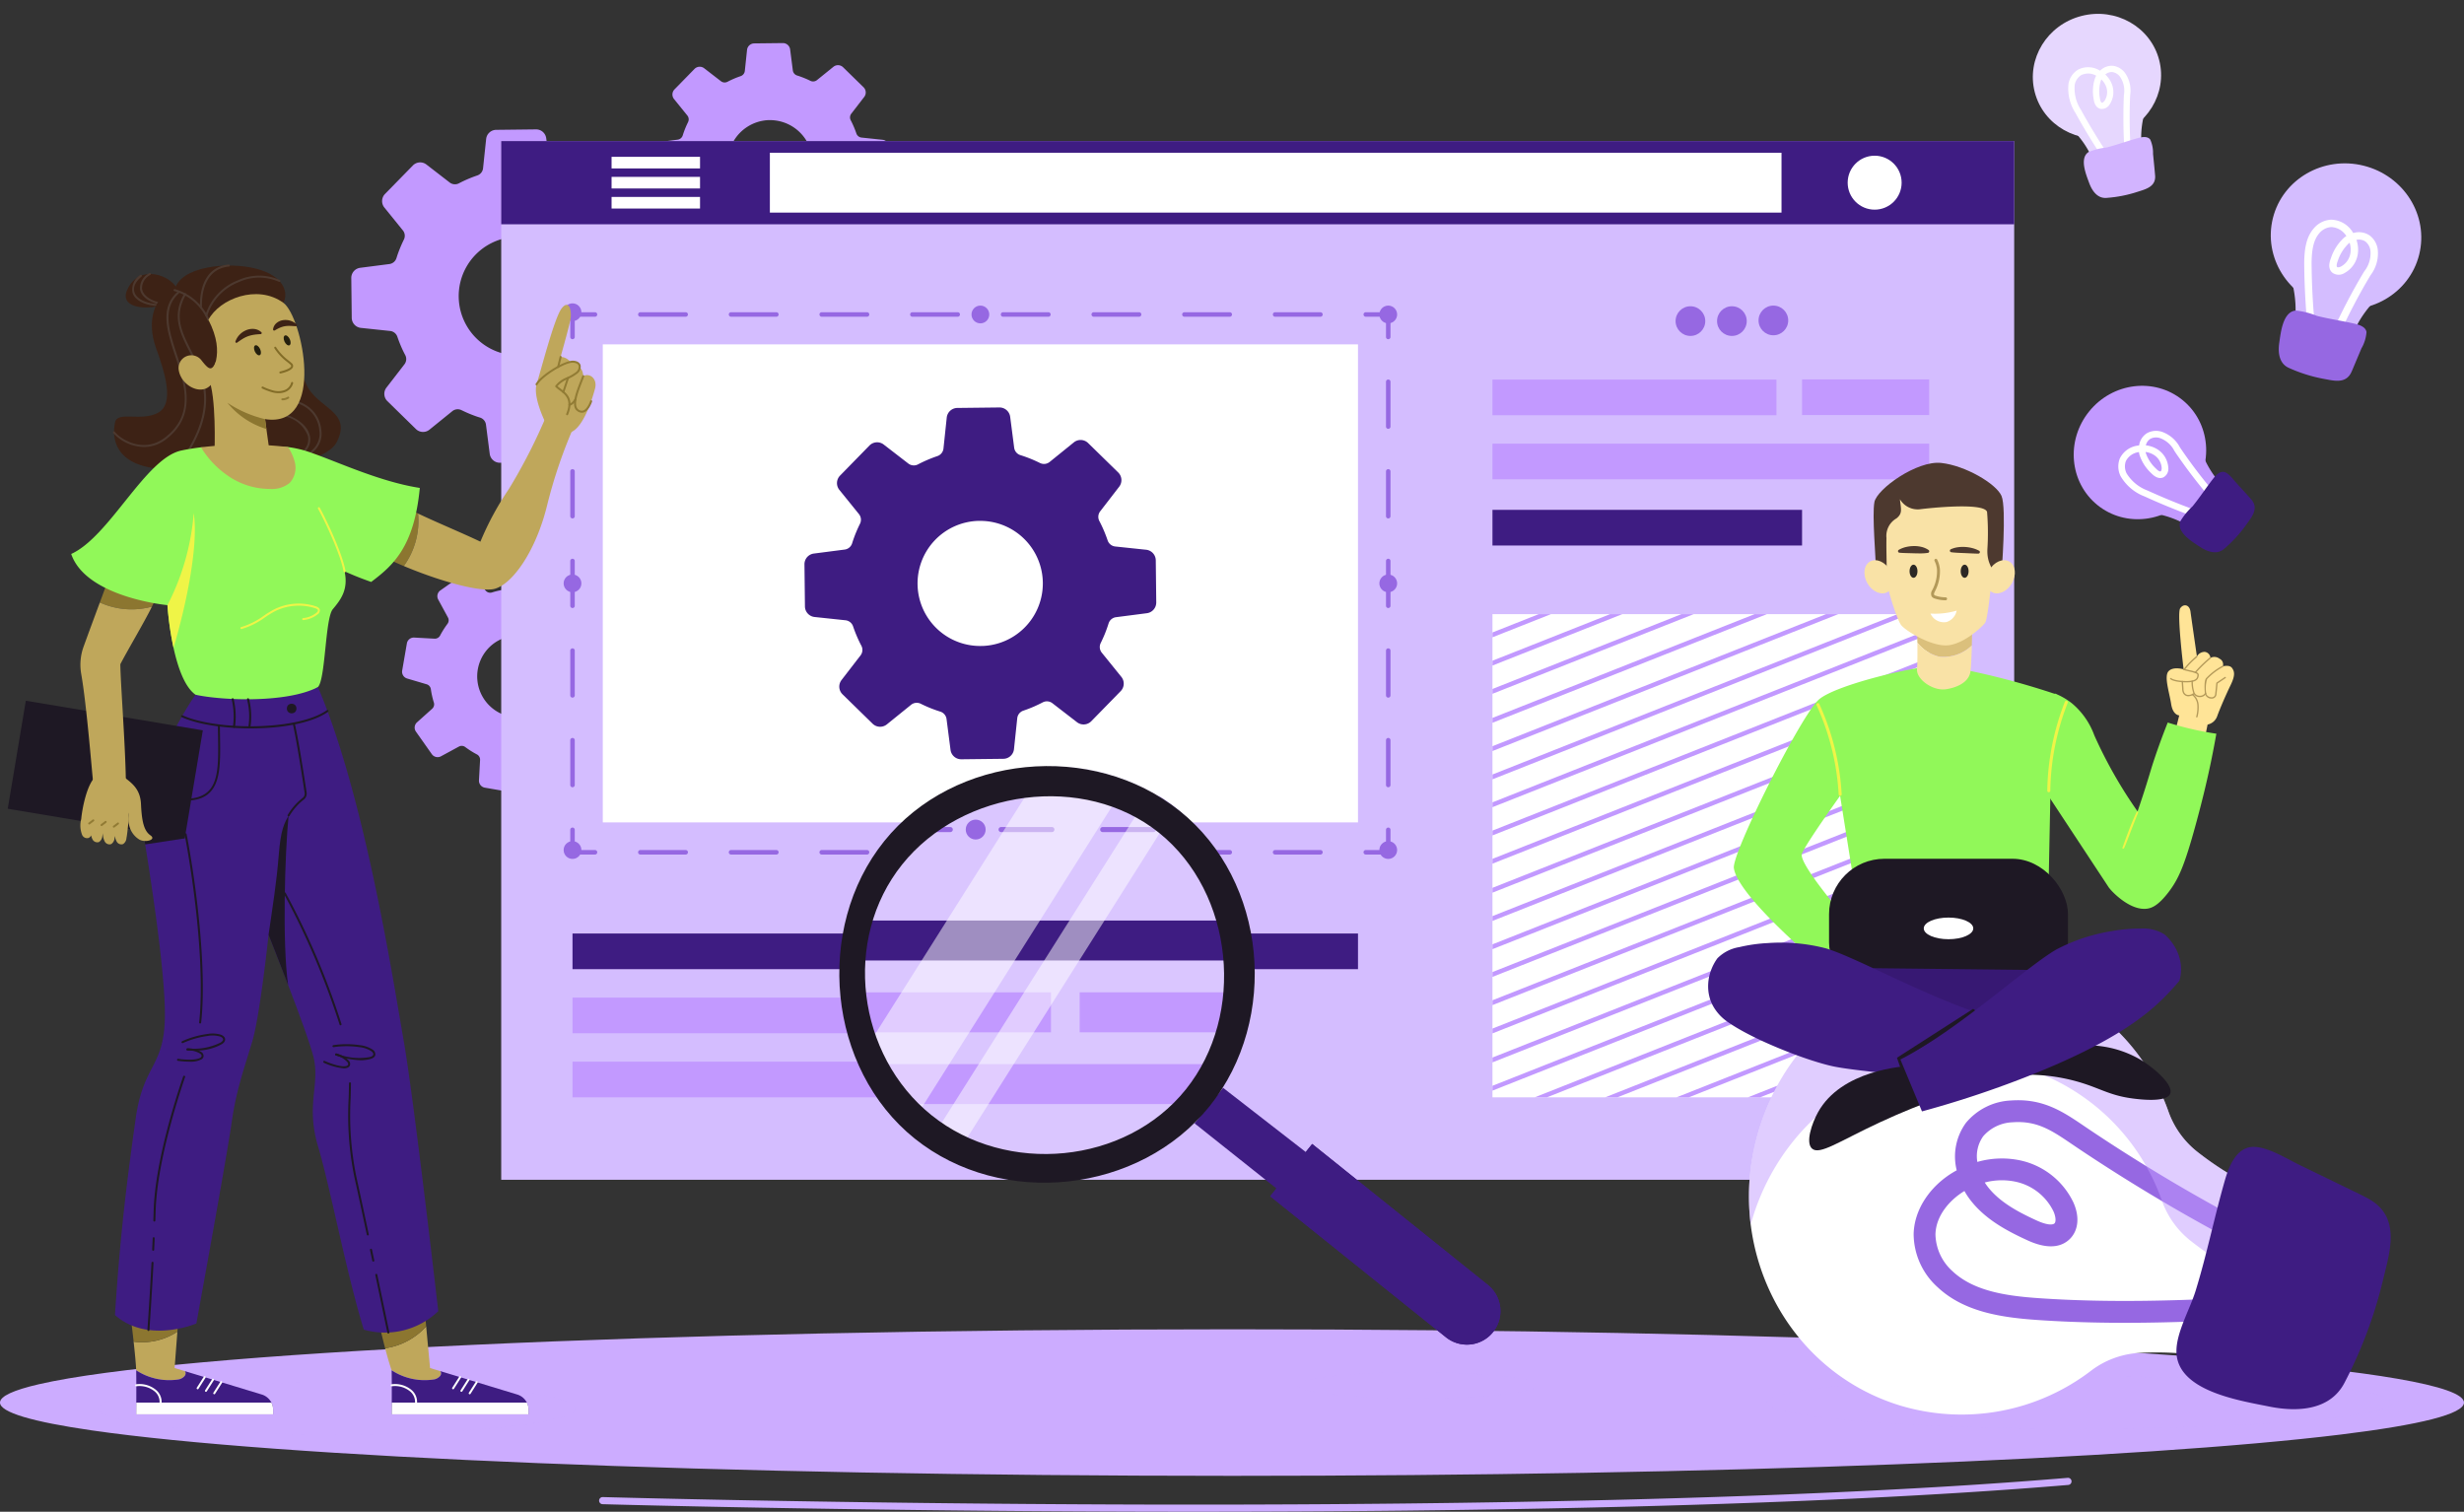 <svg xmlns="http://www.w3.org/2000/svg" width="371.455" height="227.883" viewBox="0 0 371.455 227.883">
  <rect x="0" y="0" width="371.455" height="227.883" fill="#333333" stroke="none"/>
  <g id="Grupo_958926" data-name="Grupo 958926" transform="translate(-913.539 -3502.777)">
    <g id="floor">
      <path id="Trazado_658337" data-name="Trazado 658337" d="M1284.994,3714.207c0,1.727-6.668,3.363-18.558,4.818-30.1,3.686-93.643,6.227-167.169,6.227-77.614,0-144.109-2.831-171.875-6.851-8.929-1.294-13.853-2.71-13.853-4.194,0-.954,2.033-1.88,5.857-2.763,20.625-4.762,93.337-8.282,179.871-8.282,81.45,0,150.655,3.118,175.7,7.456C1281.468,3711.744,1284.994,3712.951,1284.994,3714.207Z" fill="#ccacff"/>
      <ellipse id="Elipse_5693" data-name="Elipse 5693" cx="35.99" cy="3.944" rx="35.99" ry="3.944" transform="translate(928.316 3711.151)" fill="#ccacff" opacity="0.5" style="mix-blend-mode: multiply;isolation: isolate"/>
      <ellipse id="Elipse_5694" data-name="Elipse 5694" cx="47.132" cy="3.944" rx="47.132" ry="3.944" transform="translate(1179.858 3710.263)" fill="#ccacff" opacity="0.5" style="mix-blend-mode: multiply;isolation: isolate"/>
      <ellipse id="Elipse_5695" data-name="Elipse 5695" cx="18.08" cy="1.972" rx="18.08" ry="1.972" transform="translate(1109.18 3709.627)" fill="#ccacff" opacity="0.5" style="mix-blend-mode: multiply;isolation: isolate"/>
      <g id="Grupo_958778" data-name="Grupo 958778">
        <path id="Trazado_658338" data-name="Trazado 658338" d="M1093.691,3730.66q-4.877,0-9.495-.014c-44.495-.13-79.453-1.111-79.8-1.121a.537.537,0,1,1,.031-1.073c.347.01,35.294.99,79.776,1.121,3.072.009,6.245.014,9.491.014,40.129,0,92.511-.759,131.565-4.035a.537.537,0,0,1,.09,1.07C1186.26,3729.9,1133.84,3730.66,1093.691,3730.66Z" fill="#ccacff"/>
      </g>
    </g>
    <g id="gears">
      <path id="Trazado_658339" data-name="Trazado 658339" d="M1047.57,3524.933h0a1.1,1.1,0,0,0-.988-1.085l-3.165-.334a.923.923,0,0,1-.778-.621c-.127-.376-.271-.747-.426-1.1-.129-.3-.272-.6-.426-.89a.923.923,0,0,1,.089-.991l1.944-2.52a1.1,1.1,0,0,0-.1-1.463l-3.079-3.01a1.1,1.1,0,0,0-1.466-.069l-2.475,2a.924.924,0,0,1-.989.112c-.292-.145-.595-.282-.9-.407-.364-.148-.738-.283-1.112-.4a.926.926,0,0,1-.638-.764l-.407-3.157a1.1,1.1,0,0,0-1.107-.963l-4.306.049a1.1,1.1,0,0,0-1.085.988l-.334,3.165a.928.928,0,0,1-.622.779c-.376.127-.747.27-1.1.425-.294.128-.593.272-.889.427a.924.924,0,0,1-.992-.09l-2.519-1.945a1.106,1.106,0,0,0-1.464.1l-3.01,3.079a1.105,1.105,0,0,0-.069,1.467l2,2.474a.926.926,0,0,1,.111.989c-.146.3-.283.6-.406.9-.149.365-.284.739-.4,1.112a.928.928,0,0,1-.764.639l-3.157.406a1.1,1.1,0,0,0-.962,1.108l.048,4.3a1.105,1.105,0,0,0,.989,1.085l3.164.335a.925.925,0,0,1,.779.621c.125.37.268.741.425,1.1.132.3.275.6.427.888a.927.927,0,0,1-.089.992l-1.945,2.519a1.106,1.106,0,0,0,.1,1.465l3.08,3.01a1.1,1.1,0,0,0,1.466.068l2.474-2a.925.925,0,0,1,.99-.112c.294.146.6.283.9.406.363.149.737.284,1.112.4a.924.924,0,0,1,.639.764l.406,3.156a1.1,1.1,0,0,0,1.095.963h.013l4.306-.049a1.1,1.1,0,0,0,1.085-.988l.334-3.165a.928.928,0,0,1,.621-.779c.368-.123.739-.267,1.1-.425.3-.133.6-.276.889-.426a.924.924,0,0,1,.992.088l2.519,1.945a1.1,1.1,0,0,0,1.464-.1l3.01-3.08a1.1,1.1,0,0,0,.069-1.466l-2-2.474a.924.924,0,0,1-.112-.989c.145-.292.282-.594.406-.9.15-.365.284-.739.4-1.112a.921.921,0,0,1,.764-.638l3.156-.407a1.105,1.105,0,0,0,.964-1.107Zm-17.755,8.766a6.411,6.411,0,0,1-.434-12.814l.222,0a6.41,6.41,0,0,1,.212,12.817Z" fill="#c299ff"/>
      <path id="Trazado_658340" data-name="Trazado 658340" d="M1016.68,3544.124h0a1.539,1.539,0,0,0-1.377-1.513l-4.412-.466a1.292,1.292,0,0,1-1.086-.866c-.177-.525-.377-1.042-.593-1.537-.18-.413-.38-.83-.595-1.24a1.288,1.288,0,0,1,.125-1.382l2.71-3.513a1.536,1.536,0,0,0-.142-2.04l-4.293-4.2a1.539,1.539,0,0,0-2.044-.1l-3.45,2.791a1.288,1.288,0,0,1-1.379.155c-.407-.2-.829-.392-1.253-.566-.508-.208-1.03-.4-1.55-.558a1.289,1.289,0,0,1-.891-1.065l-.566-4.4a1.539,1.539,0,0,0-1.544-1.343l-6,.069a1.538,1.538,0,0,0-1.513,1.377l-.466,4.413a1.289,1.289,0,0,1-.866,1.085c-.525.177-1.042.377-1.538.594-.409.178-.826.378-1.239.594a1.29,1.29,0,0,1-1.383-.124l-3.512-2.712a1.54,1.54,0,0,0-2.041.143l-4.2,4.294a1.54,1.54,0,0,0-.1,2.044l2.791,3.449a1.29,1.29,0,0,1,.155,1.38c-.2.411-.394.833-.565,1.253-.209.508-.4,1.03-.559,1.55a1.288,1.288,0,0,1-1.065.89l-4.4.567a1.538,1.538,0,0,0-1.342,1.544l.068,6a1.541,1.541,0,0,0,1.378,1.513l4.412.466a1.289,1.289,0,0,1,1.085.866c.175.516.374,1.033.594,1.537.183.42.383.836.6,1.239a1.29,1.29,0,0,1-.125,1.383l-2.711,3.512a1.54,1.54,0,0,0,.143,2.042l4.294,4.2a1.538,1.538,0,0,0,2.043.1l3.449-2.79a1.293,1.293,0,0,1,1.38-.156c.411.2.832.394,1.253.566.505.207,1.027.4,1.55.558a1.29,1.29,0,0,1,.891,1.065l.566,4.4a1.539,1.539,0,0,0,1.526,1.342h.018l6-.068a1.54,1.54,0,0,0,1.513-1.378l.465-4.411a1.293,1.293,0,0,1,.866-1.087c.513-.172,1.031-.371,1.538-.592.423-.185.84-.385,1.239-.595a1.292,1.292,0,0,1,1.383.124l3.513,2.711a1.538,1.538,0,0,0,2.04-.142l4.2-4.294a1.537,1.537,0,0,0,.1-2.043l-2.791-3.451a1.289,1.289,0,0,1-.156-1.378c.2-.407.392-.829.566-1.253.208-.509.4-1.03.559-1.551a1.286,1.286,0,0,1,1.065-.89l4.4-.567a1.539,1.539,0,0,0,1.342-1.544Zm-24.753,12.22a8.937,8.937,0,0,1-.6-17.864c.1,0,.206,0,.309,0a8.937,8.937,0,0,1,.3,17.869Z" fill="#c299ff"/>
      <path id="Trazado_658341" data-name="Trazado 658341" d="M1004.612,3593.065h0a1.065,1.065,0,0,0-1.378-.322l-2.7,1.465a.892.892,0,0,1-.958-.067c-.307-.23-.624-.446-.941-.643-.264-.165-.542-.324-.825-.474a.891.891,0,0,1-.471-.836l.166-3.065a1.062,1.062,0,0,0-.881-1.106l-4.092-.708a1.064,1.064,0,0,0-1.2.747l-.871,2.943a.892.892,0,0,1-.725.63c-.311.045-.626.1-.937.169-.37.081-.741.178-1.1.29a.892.892,0,0,1-.925-.258l-2.049-2.285a1.064,1.064,0,0,0-1.407-.159l-3.393,2.393a1.064,1.064,0,0,0-.322,1.378l1.465,2.7a.89.89,0,0,1-.068.958c-.229.307-.445.624-.643.941-.163.262-.322.54-.472.825a.892.892,0,0,1-.837.472l-3.065-.168a1.066,1.066,0,0,0-1.107.882l-.707,4.092a1.066,1.066,0,0,0,.747,1.2l2.943.87a.893.893,0,0,1,.63.726c.045.314.1.629.169.935.08.372.178.743.29,1.1a.893.893,0,0,1-.258.925l-2.285,2.049a1.063,1.063,0,0,0-.159,1.406l2.393,3.393a1.066,1.066,0,0,0,1.378.322l2.7-1.465a.892.892,0,0,1,.958.068c.3.226.618.442.941.643.269.167.546.326.825.473a.892.892,0,0,1,.471.837l-.167,3.064a1.065,1.065,0,0,0,.882,1.107l4.093.707a1.063,1.063,0,0,0,1.2-.747l.871-2.943a.894.894,0,0,1,.725-.63c.314-.045.629-.1.936-.169.369-.08.74-.177,1.1-.289a.887.887,0,0,1,.924.257l2.049,2.285a1.065,1.065,0,0,0,1.4.167l.01-.008,3.394-2.393a1.063,1.063,0,0,0,.322-1.378l-1.465-2.7a.894.894,0,0,1,.067-.958c.225-.3.441-.616.644-.941.168-.271.327-.549.473-.825a.894.894,0,0,1,.836-.472l3.065.167a1.064,1.064,0,0,0,1.107-.881l.707-4.092a1.064,1.064,0,0,0-.747-1.2l-2.943-.872a.89.89,0,0,1-.63-.724c-.044-.311-.1-.626-.169-.936-.081-.371-.178-.742-.29-1.1a.892.892,0,0,1,.258-.925l2.285-2.049a1.066,1.066,0,0,0,.16-1.407Zm-9.311,16.671a6.182,6.182,0,0,1-7.351-9.941c.057-.042.115-.084.174-.124a6.182,6.182,0,0,1,7.177,10.065Z" fill="#c299ff"/>
    </g>
    <g id="screen">
      <rect id="Rectángulo_45533" data-name="Rectángulo 45533" width="228.084" height="156.575" transform="translate(989.099 3524.045)" fill="#d4bdff"/>
      <rect id="Rectángulo_45534" data-name="Rectángulo 45534" width="228.084" height="12.54" transform="translate(989.099 3524.045)" fill="#3e1c82"/>
      <g id="Grupo_958780" data-name="Grupo 958780">
        <g id="Grupo_958779" data-name="Grupo 958779">
          <rect id="Rectángulo_45535" data-name="Rectángulo 45535" width="13.336" height="1.749" transform="translate(1005.735 3526.417)" fill="#fff"/>
          <rect id="Rectángulo_45536" data-name="Rectángulo 45536" width="13.336" height="1.749" transform="translate(1005.735 3529.44)" fill="#fff"/>
          <rect id="Rectángulo_45537" data-name="Rectángulo 45537" width="13.336" height="1.749" transform="translate(1005.735 3532.463)" fill="#fff"/>
        </g>
      </g>
      <rect id="Rectángulo_45538" data-name="Rectángulo 45538" width="152.508" height="9.023" transform="translate(1029.599 3525.803)" fill="#fff"/>
      <circle id="Elipse_5696" data-name="Elipse 5696" cx="4.067" cy="4.067" r="4.067" transform="translate(1192.081 3526.248)" fill="#fff"/>
      <g id="Grupo_958781" data-name="Grupo 958781">
        <circle id="Elipse_5697" data-name="Elipse 5697" cx="2.237" cy="2.237" r="2.237" transform="translate(1166.139 3548.943)" fill="#9668e2"/>
        <circle id="Elipse_5698" data-name="Elipse 5698" cx="2.237" cy="2.237" r="2.237" transform="translate(1172.391 3548.943)" fill="#9668e2"/>
        <circle id="Elipse_5699" data-name="Elipse 5699" cx="2.237" cy="2.237" r="2.237" transform="translate(1178.644 3548.844)" fill="#9668e2"/>
      </g>
      <rect id="Rectángulo_45539" data-name="Rectángulo 45539" width="113.85" height="72.061" transform="translate(1004.41 3554.687)" fill="#fff"/>
      <path id="Trazado_658342" data-name="Trazado 658342" d="M1087.775,3587.248h0a1.624,1.624,0,0,0-1.453-1.6l-4.657-.491a1.361,1.361,0,0,1-1.145-.914c-.187-.554-.4-1.1-.626-1.622-.19-.436-.4-.876-.628-1.309a1.359,1.359,0,0,1,.132-1.458l2.86-3.707a1.622,1.622,0,0,0-.15-2.153l-4.53-4.429a1.623,1.623,0,0,0-2.157-.1l-3.64,2.945a1.36,1.36,0,0,1-1.456.164c-.43-.213-.875-.414-1.323-.6-.535-.219-1.086-.417-1.635-.589a1.359,1.359,0,0,1-.94-1.124l-.6-4.643a1.624,1.624,0,0,0-1.629-1.418l-6.335.073a1.623,1.623,0,0,0-1.6,1.453l-.492,4.657a1.362,1.362,0,0,1-.914,1.145c-.554.187-1.1.4-1.622.626-.432.188-.872.4-1.308.628a1.359,1.359,0,0,1-1.459-.132l-3.706-2.861a1.625,1.625,0,0,0-2.154.151l-4.429,4.53a1.626,1.626,0,0,0-.1,2.158l2.945,3.64a1.362,1.362,0,0,1,.164,1.456c-.215.434-.416.879-.6,1.322-.22.536-.419,1.087-.59,1.636a1.359,1.359,0,0,1-1.123.939l-4.644.6a1.624,1.624,0,0,0-1.417,1.629l.072,6.335a1.625,1.625,0,0,0,1.454,1.6l4.656.493a1.358,1.358,0,0,1,1.145.913c.184.545.395,1.091.627,1.623.193.442.4.882.627,1.307a1.358,1.358,0,0,1-.132,1.459l-2.86,3.706a1.625,1.625,0,0,0,.15,2.155l4.531,4.428a1.623,1.623,0,0,0,2.157.1l3.64-2.944a1.362,1.362,0,0,1,1.456-.165c.433.215.878.416,1.322.6.533.219,1.083.417,1.636.59a1.357,1.357,0,0,1,.939,1.124l.6,4.644a1.625,1.625,0,0,0,1.61,1.416h.019l6.336-.072a1.625,1.625,0,0,0,1.6-1.454l.492-4.656a1.362,1.362,0,0,1,.913-1.146c.542-.182,1.088-.392,1.623-.625.446-.2.886-.407,1.308-.628a1.36,1.36,0,0,1,1.458.131l3.707,2.861a1.625,1.625,0,0,0,2.154-.15l4.428-4.531a1.623,1.623,0,0,0,.1-2.157l-2.944-3.64a1.361,1.361,0,0,1-.165-1.455c.213-.43.414-.874.6-1.323.219-.536.417-1.086.589-1.636a1.359,1.359,0,0,1,1.124-.939l4.644-.6a1.626,1.626,0,0,0,1.417-1.629Zm-26.121,12.9a9.431,9.431,0,1,1-.639-18.851c.109,0,.218,0,.326,0a9.431,9.431,0,0,1,.313,18.856Z" fill="#3e1c82"/>
      <g id="Grupo_958791" data-name="Grupo 958791">
        <g id="Grupo_958790" data-name="Grupo 958790">
          <g id="Grupo_958782" data-name="Grupo 958782">
            <path id="Trazado_658343" data-name="Trazado 658343" d="M1122.822,3631.593h-3.389a.339.339,0,1,1,0-.678h3.05v-3.05a.339.339,0,1,1,.678,0v3.389A.339.339,0,0,1,1122.822,3631.593Z" fill="#9668e2"/>
          </g>
          <g id="Grupo_958783" data-name="Grupo 958783">
            <path id="Trazado_658344" data-name="Trazado 658344" d="M1112.6,3631.593h-6.835a.339.339,0,1,1,0-.678h6.835a.339.339,0,1,1,0,.678Zm-13.67,0h-6.836a.339.339,0,0,1,0-.678h6.836a.339.339,0,0,1,0,.678Zm-13.671,0h-6.835a.339.339,0,1,1,0-.678h6.835a.339.339,0,1,1,0,.678Zm-13.67,0h-6.835a.339.339,0,1,1,0-.678h6.835a.339.339,0,1,1,0,.678Zm-13.67,0h-6.835a.339.339,0,1,1,0-.678h6.835a.339.339,0,1,1,0,.678Zm-13.67,0h-6.835a.339.339,0,1,1,0-.678h6.835a.339.339,0,1,1,0,.678Zm-13.67,0h-6.835a.339.339,0,1,1,0-.678h6.835a.339.339,0,1,1,0,.678Zm-13.67,0h-6.836a.339.339,0,0,1,0-.678h6.836a.339.339,0,0,1,0,.678Z" fill="#9668e2"/>
          </g>
          <g id="Grupo_958784" data-name="Grupo 958784">
            <path id="Trazado_658345" data-name="Trazado 658345" d="M1003.236,3631.593h-3.389a.339.339,0,0,1-.339-.339v-3.389a.339.339,0,1,1,.678,0v3.05h3.05a.339.339,0,1,1,0,.678Z" fill="#9668e2"/>
          </g>
          <g id="Grupo_958785" data-name="Grupo 958785">
            <path id="Trazado_658346" data-name="Trazado 658346" d="M999.847,3621.45a.339.339,0,0,1-.339-.339v-6.754a.339.339,0,0,1,.678,0v6.754A.339.339,0,0,1,999.847,3621.45Zm0-13.508a.339.339,0,0,1-.339-.339v-6.754a.339.339,0,1,1,.678,0v6.754A.339.339,0,0,1,999.847,3607.942Zm0-13.508a.339.339,0,0,1-.339-.339v-6.753a.339.339,0,1,1,.678,0v6.753A.338.338,0,0,1,999.847,3594.434Zm0-13.507a.339.339,0,0,1-.339-.339v-6.754a.339.339,0,0,1,.678,0v6.754A.339.339,0,0,1,999.847,3580.927Zm0-13.508a.339.339,0,0,1-.339-.339v-6.754a.339.339,0,0,1,.678,0v6.754A.339.339,0,0,1,999.847,3567.419Z" fill="#9668e2"/>
          </g>
          <g id="Grupo_958786" data-name="Grupo 958786">
            <path id="Trazado_658347" data-name="Trazado 658347" d="M999.847,3553.911a.339.339,0,0,1-.339-.339v-3.389a.339.339,0,0,1,.339-.339h3.389a.339.339,0,1,1,0,.678h-3.05v3.05A.338.338,0,0,1,999.847,3553.911Z" fill="#9668e2"/>
          </g>
          <g id="Grupo_958787" data-name="Grupo 958787">
            <path id="Trazado_658348" data-name="Trazado 658348" d="M1112.6,3550.522h-6.835a.339.339,0,1,1,0-.678h6.835a.339.339,0,1,1,0,.678Zm-13.67,0h-6.836a.339.339,0,0,1,0-.678h6.836a.339.339,0,0,1,0,.678Zm-13.671,0h-6.835a.339.339,0,1,1,0-.678h6.835a.339.339,0,1,1,0,.678Zm-13.67,0h-6.835a.339.339,0,1,1,0-.678h6.835a.339.339,0,1,1,0,.678Zm-13.67,0h-6.835a.339.339,0,1,1,0-.678h6.835a.339.339,0,1,1,0,.678Zm-13.67,0h-6.835a.339.339,0,1,1,0-.678h6.835a.339.339,0,1,1,0,.678Zm-13.67,0h-6.835a.339.339,0,1,1,0-.678h6.835a.339.339,0,1,1,0,.678Zm-13.67,0h-6.836a.339.339,0,0,1,0-.678h6.836a.339.339,0,0,1,0,.678Z" fill="#9668e2"/>
          </g>
          <g id="Grupo_958788" data-name="Grupo 958788">
            <path id="Trazado_658349" data-name="Trazado 658349" d="M1122.822,3553.911a.339.339,0,0,1-.339-.339v-3.05h-3.05a.339.339,0,1,1,0-.678h3.389a.339.339,0,0,1,.339.339v3.389A.339.339,0,0,1,1122.822,3553.911Z" fill="#9668e2"/>
          </g>
          <g id="Grupo_958789" data-name="Grupo 958789">
            <path id="Trazado_658350" data-name="Trazado 658350" d="M1122.822,3621.45a.339.339,0,0,1-.339-.339v-6.754a.339.339,0,0,1,.678,0v6.754A.339.339,0,0,1,1122.822,3621.45Zm0-13.508a.339.339,0,0,1-.339-.339v-6.754a.339.339,0,1,1,.678,0v6.754A.339.339,0,0,1,1122.822,3607.942Zm0-13.508a.339.339,0,0,1-.339-.339v-6.753a.339.339,0,1,1,.678,0v6.753A.339.339,0,0,1,1122.822,3594.434Zm0-13.507a.339.339,0,0,1-.339-.339v-6.754a.339.339,0,0,1,.678,0v6.754A.339.339,0,0,1,1122.822,3580.927Zm0-13.508a.339.339,0,0,1-.339-.339v-6.754a.339.339,0,0,1,.678,0v6.754A.339.339,0,0,1,1122.822,3567.419Z" fill="#9668e2"/>
          </g>
        </g>
        <circle id="Elipse_5700" data-name="Elipse 5700" cx="1.339" cy="1.339" r="1.339" transform="translate(1121.483 3548.844)" fill="#9668e2"/>
        <circle id="Elipse_5701" data-name="Elipse 5701" cx="1.339" cy="1.339" r="1.339" transform="translate(998.508 3548.506)" fill="#9668e2"/>
        <circle id="Elipse_5702" data-name="Elipse 5702" cx="1.339" cy="1.339" r="1.339" transform="translate(998.508 3629.576)" fill="#9668e2"/>
        <circle id="Elipse_5703" data-name="Elipse 5703" cx="1.339" cy="1.339" r="1.339" transform="translate(1121.483 3629.576)" fill="#9668e2"/>
        <circle id="Elipse_5704" data-name="Elipse 5704" cx="1.339" cy="1.339" r="1.339" transform="translate(1121.483 3589.38)" fill="#9668e2"/>
        <circle id="Elipse_5705" data-name="Elipse 5705" cx="1.339" cy="1.339" r="1.339" transform="translate(998.508 3589.379)" fill="#9668e2"/>
        <circle id="Elipse_5706" data-name="Elipse 5706" cx="1.339" cy="1.339" r="1.339" transform="translate(1059.996 3548.844)" fill="#9668e2"/>
        <circle id="Elipse_5707" data-name="Elipse 5707" cx="1.339" cy="1.339" r="1.339" transform="translate(1059.996 3629.915)" fill="#9668e2"/>
      </g>
      <rect id="Rectángulo_45540" data-name="Rectángulo 45540" width="118.413" height="5.376" transform="translate(999.847 3643.497)" fill="#3e1c82"/>
      <rect id="Rectángulo_45541" data-name="Rectángulo 45541" width="71.618" height="5.376" transform="translate(999.847 3653.157)" fill="#c299ff"/>
      <rect id="Rectángulo_45542" data-name="Rectángulo 45542" width="95.663" height="5.376" transform="translate(999.847 3662.817)" fill="#c299ff"/>
      <rect id="Rectángulo_45543" data-name="Rectángulo 45543" width="20.183" height="5.376" transform="translate(1075.327 3653.157)" fill="#c299ff"/>
      <g id="Grupo_958792" data-name="Grupo 958792">
        <rect id="Rectángulo_45544" data-name="Rectángulo 45544" width="42.811" height="5.376" transform="translate(1138.532 3559.996)" fill="#c299ff"/>
        <rect id="Rectángulo_45545" data-name="Rectángulo 45545" width="65.839" height="5.376" transform="translate(1138.532 3569.656)" fill="#c299ff"/>
        <rect id="Rectángulo_45546" data-name="Rectángulo 45546" width="46.673" height="5.376" transform="translate(1138.532 3579.634)" fill="#3e1c82"/>
        <rect id="Rectángulo_45547" data-name="Rectángulo 45547" width="19.166" height="5.376" transform="translate(1185.205 3559.969)" fill="#c299ff"/>
      </g>
      <g id="Grupo_958817" data-name="Grupo 958817">
        <rect id="Rectángulo_45548" data-name="Rectángulo 45548" width="65.839" height="72.838" transform="translate(1138.532 3595.355)" fill="#fff"/>
        <g id="Grupo_958816" data-name="Grupo 958816">
          <g id="Grupo_958793" data-name="Grupo 958793">
            <path id="Trazado_658351" data-name="Trazado 658351" d="M1146.427,3595.355l-7.9,3.125Z" fill="#c299ff"/>
            <path id="Trazado_658352" data-name="Trazado 658352" d="M1147.347,3595.355l-8.816,3.49v-.729l6.975-2.761Z" fill="#c299ff"/>
          </g>
          <g id="Grupo_958794" data-name="Grupo 958794">
            <path id="Trazado_658353" data-name="Trazado 658353" d="M1157.185,3595.355l-18.653,7.384Z" fill="#c299ff"/>
            <path id="Trazado_658354" data-name="Trazado 658354" d="M1158.107,3595.355l-19.575,7.749v-.729l17.734-7.021Z" fill="#c299ff"/>
          </g>
          <g id="Grupo_958795" data-name="Grupo 958795">
            <path id="Trazado_658355" data-name="Trazado 658355" d="M1167.944,3595.355,1138.532,3607Z" fill="#c299ff"/>
            <path id="Trazado_658356" data-name="Trazado 658356" d="M1168.865,3595.355l-30.334,12.008v-.729l28.493-11.28Z" fill="#c299ff"/>
          </g>
          <g id="Grupo_958796" data-name="Grupo 958796">
            <path id="Trazado_658357" data-name="Trazado 658357" d="M1178.983,3595.355l-40.451,16.012Z" fill="#c299ff"/>
            <path id="Trazado_658358" data-name="Trazado 658358" d="M1179.9,3595.355l-41.37,16.377V3611l39.53-15.648Z" fill="#c299ff"/>
          </g>
          <g id="Grupo_958797" data-name="Grupo 958797">
            <path id="Trazado_658359" data-name="Trazado 658359" d="M1189.74,3595.355l-51.208,20.271Z" fill="#c299ff"/>
            <path id="Trazado_658360" data-name="Trazado 658360" d="M1190.661,3595.355l-52.13,20.636v-.729l50.289-19.907Z" fill="#c299ff"/>
          </g>
          <g id="Grupo_958798" data-name="Grupo 958798">
            <path id="Trazado_658361" data-name="Trazado 658361" d="M1200.5,3595.355l-61.968,24.531Z" fill="#c299ff"/>
            <path id="Trazado_658362" data-name="Trazado 658362" d="M1201.421,3595.355l-62.889,24.9v-.729l61.047-24.167Z" fill="#c299ff"/>
          </g>
          <g id="Grupo_958799" data-name="Grupo 958799">
            <path id="Trazado_658363" data-name="Trazado 658363" d="M1204.371,3598.026l-65.839,26.064Z" fill="#c299ff"/>
            <path id="Trazado_658364" data-name="Trazado 658364" d="M1204.371,3597.662v.729l-65.839,26.063v-.729Z" fill="#c299ff"/>
          </g>
          <g id="Grupo_958800" data-name="Grupo 958800">
            <path id="Trazado_658365" data-name="Trazado 658365" d="M1204.371,3602.285l-65.839,26.064Z" fill="#c299ff"/>
            <path id="Trazado_658366" data-name="Trazado 658366" d="M1204.371,3601.921v.729l-65.839,26.063v-.729Z" fill="#c299ff"/>
          </g>
          <g id="Grupo_958801" data-name="Grupo 958801">
            <path id="Trazado_658367" data-name="Trazado 658367" d="M1204.371,3606.545l-65.839,26.063Z" fill="#c299ff"/>
            <path id="Trazado_658368" data-name="Trazado 658368" d="M1204.371,3606.18v.729l-65.839,26.063v-.729Z" fill="#c299ff"/>
          </g>
          <g id="Grupo_958802" data-name="Grupo 958802">
            <path id="Trazado_658369" data-name="Trazado 658369" d="M1204.371,3610.914l-65.839,26.063Z" fill="#c299ff"/>
            <path id="Trazado_658370" data-name="Trazado 658370" d="M1204.371,3610.55v.729l-65.839,26.063v-.729Z" fill="#c299ff"/>
          </g>
          <g id="Grupo_958803" data-name="Grupo 958803">
            <path id="Trazado_658371" data-name="Trazado 658371" d="M1204.371,3615.173l-65.839,26.064Z" fill="#c299ff"/>
            <path id="Trazado_658372" data-name="Trazado 658372" d="M1204.371,3614.809v.729l-65.839,26.064v-.729Z" fill="#c299ff"/>
          </g>
          <g id="Grupo_958804" data-name="Grupo 958804">
            <path id="Trazado_658373" data-name="Trazado 658373" d="M1204.371,3619.432l-65.839,26.064Z" fill="#c299ff"/>
            <path id="Trazado_658374" data-name="Trazado 658374" d="M1204.371,3619.068v.729l-65.839,26.063v-.729Z" fill="#c299ff"/>
          </g>
          <g id="Grupo_958805" data-name="Grupo 958805">
            <path id="Trazado_658375" data-name="Trazado 658375" d="M1204.371,3623.609l-65.839,26.063Z" fill="#c299ff"/>
            <path id="Trazado_658376" data-name="Trazado 658376" d="M1204.371,3623.245v.729l-65.839,26.063v-.729Z" fill="#c299ff"/>
          </g>
          <g id="Grupo_958806" data-name="Grupo 958806">
            <path id="Trazado_658377" data-name="Trazado 658377" d="M1204.371,3627.869l-65.839,26.062Z" fill="#c299ff"/>
            <path id="Trazado_658378" data-name="Trazado 658378" d="M1204.371,3627.5v.729l-65.839,26.063v-.729Z" fill="#c299ff"/>
          </g>
          <g id="Grupo_958807" data-name="Grupo 958807">
            <path id="Trazado_658379" data-name="Trazado 658379" d="M1204.371,3632.128l-65.839,26.062Z" fill="#c299ff"/>
            <path id="Trazado_658380" data-name="Trazado 658380" d="M1204.371,3631.763v.729l-65.839,26.064v-.729Z" fill="#c299ff"/>
          </g>
          <g id="Grupo_958808" data-name="Grupo 958808">
            <path id="Trazado_658381" data-name="Trazado 658381" d="M1204.371,3636.5l-65.839,26.063Z" fill="#c299ff"/>
            <path id="Trazado_658382" data-name="Trazado 658382" d="M1204.371,3636.132v.729l-65.839,26.063v-.729Z" fill="#c299ff"/>
          </g>
          <g id="Grupo_958809" data-name="Grupo 958809">
            <path id="Trazado_658383" data-name="Trazado 658383" d="M1204.371,3640.756l-65.839,26.063Z" fill="#c299ff"/>
            <path id="Trazado_658384" data-name="Trazado 658384" d="M1204.371,3640.391v.729l-65.839,26.063v-.729Z" fill="#c299ff"/>
          </g>
          <g id="Grupo_958810" data-name="Grupo 958810">
            <path id="Trazado_658385" data-name="Trazado 658385" d="M1204.371,3645.015l-58.549,23.177Z" fill="#c299ff"/>
            <path id="Trazado_658386" data-name="Trazado 658386" d="M1204.371,3644.65v.729l-57.628,22.813H1144.9Z" fill="#c299ff"/>
          </g>
          <g id="Grupo_958811" data-name="Grupo 958811">
            <path id="Trazado_658387" data-name="Trazado 658387" d="M1204.371,3649.22l-47.928,18.972Z" fill="#c299ff"/>
            <path id="Trazado_658388" data-name="Trazado 658388" d="M1204.371,3648.855v.729l-47.008,18.608h-1.841Z" fill="#c299ff"/>
          </g>
          <g id="Grupo_958812" data-name="Grupo 958812">
            <path id="Trazado_658389" data-name="Trazado 658389" d="M1204.371,3653.479l-37.17,14.713Z" fill="#c299ff"/>
            <path id="Trazado_658390" data-name="Trazado 658390" d="M1204.371,3653.115v.729l-36.249,14.349h-1.841Z" fill="#c299ff"/>
          </g>
          <g id="Grupo_958813" data-name="Grupo 958813">
            <path id="Trazado_658391" data-name="Trazado 658391" d="M1204.371,3657.738l-26.41,10.454Z" fill="#c299ff"/>
            <path id="Trazado_658392" data-name="Trazado 658392" d="M1204.371,3657.374v.729l-25.49,10.09h-1.84Z" fill="#c299ff"/>
          </g>
          <g id="Grupo_958814" data-name="Grupo 958814">
            <path id="Trazado_658393" data-name="Trazado 658393" d="M1204.371,3662.107,1189,3668.192Z" fill="#c299ff"/>
            <path id="Trazado_658394" data-name="Trazado 658394" d="M1204.371,3661.742v.729l-14.453,5.721h-1.84Z" fill="#c299ff"/>
          </g>
          <g id="Grupo_958815" data-name="Grupo 958815">
            <path id="Trazado_658395" data-name="Trazado 658395" d="M1204.371,3666.367l-4.613,1.825Z" fill="#c299ff"/>
            <path id="Trazado_658396" data-name="Trazado 658396" d="M1204.371,3666v.729l-3.695,1.462h-1.839Z" fill="#c299ff"/>
          </g>
        </g>
      </g>
    </g>
    <g id="person_1" data-name="person 1">
      <path id="Trazado_658397" data-name="Trazado 658397" d="M940.281,3703.515l-.419,5.483,1.546.47c.393.56-.3,1.094-.861,1.234a9.079,9.079,0,0,1-6.479-1.362c-.037-.984-.209-2.72-.384-4.316A9.65,9.65,0,0,0,940.281,3703.515Z" fill="#bfa75b"/>
      <path id="Trazado_658398" data-name="Trazado 658398" d="M933.684,3705.024c-.208-1.894-.421-3.59-.421-3.59h7.178l-.16,2.081A9.65,9.65,0,0,1,933.684,3705.024Z" fill="#8c7630"/>
      <path id="Trazado_658399" data-name="Trazado 658399" d="M934.073,3709.538c.023,1.161.02,3.2.012,4.669,0,1.023-.012,1.776-.012,1.776h20.646v-.665a2.43,2.43,0,0,0-1.727-2.33l-11.584-3.521c.393.561-.3,1.095-.861,1.235a9.084,9.084,0,0,1-6.48-1.363C934.07,3709.41,934.072,3709.477,934.073,3709.538Z" fill="#3e1c82"/>
      <path id="Trazado_658400" data-name="Trazado 658400" d="M934.073,3715.983h20.646v-.665a2.435,2.435,0,0,0-.267-1.111H934.085C934.081,3715.23,934.073,3715.983,934.073,3715.983Z" fill="#fefefe"/>
      <g id="Grupo_958818" data-name="Grupo 958818">
        <path id="Trazado_658401" data-name="Trazado 658401" d="M943.335,3712.2a.149.149,0,0,0,.127-.07l1.062-1.671a.151.151,0,1,0-.255-.162l-1.062,1.67a.152.152,0,0,0,.128.233Z" fill="#fefefe"/>
      </g>
      <g id="Grupo_958819" data-name="Grupo 958819">
        <path id="Trazado_658402" data-name="Trazado 658402" d="M944.586,3712.586a.15.15,0,0,0,.127-.07l1.062-1.671a.151.151,0,1,0-.255-.162l-1.062,1.671a.152.152,0,0,0,.128.232Z" fill="#fefefe"/>
      </g>
      <g id="Grupo_958820" data-name="Grupo 958820">
        <path id="Trazado_658403" data-name="Trazado 658403" d="M945.837,3712.952a.147.147,0,0,0,.127-.07l1.062-1.671a.151.151,0,0,0-.255-.162l-1.062,1.671a.152.152,0,0,0,.047.209A.148.148,0,0,0,945.837,3712.952Z" fill="#fefefe"/>
      </g>
      <g id="Grupo_958821" data-name="Grupo 958821">
        <path id="Trazado_658404" data-name="Trazado 658404" d="M937.752,3714.358a.15.15,0,0,0,.151-.144,2.356,2.356,0,0,0-.8-1.876,3.89,3.89,0,0,0-3.053-.889.151.151,0,1,0,.037.3,3.583,3.583,0,0,1,2.811.811,2.062,2.062,0,0,1,.7,1.641.151.151,0,0,0,.145.157Z" fill="#fefefe"/>
      </g>
      <path id="Trazado_658405" data-name="Trazado 658405" d="M977.785,3702.72l.587,6.278,1.546.47c.394.56-.3,1.094-.861,1.234a9.079,9.079,0,0,1-6.479-1.362c-.3-.834-.652-2.073-.979-3.323A10.316,10.316,0,0,0,977.785,3702.72Z" fill="#bfa75b"/>
      <path id="Trazado_658406" data-name="Trazado 658406" d="M977.665,3701.434l.12,1.286a10.316,10.316,0,0,1-6.186,3.3c-.595-2.271-1.112-4.583-1.112-4.583Z" fill="#8c7630"/>
      <path id="Trazado_658407" data-name="Trazado 658407" d="M972.584,3709.538c.022,1.161.019,3.2.012,4.669-.005,1.023-.012,1.776-.012,1.776H993.23v-.665a2.434,2.434,0,0,0-1.728-2.33l-11.583-3.521c.393.561-.3,1.095-.862,1.235a9.08,9.08,0,0,1-6.479-1.363C972.581,3709.41,972.582,3709.477,972.584,3709.538Z" fill="#3e1c82"/>
      <path id="Trazado_658408" data-name="Trazado 658408" d="M972.584,3715.983H993.23v-.665a2.436,2.436,0,0,0-.268-1.111H972.6C972.591,3715.23,972.584,3715.983,972.584,3715.983Z" fill="#fefefe"/>
      <g id="Grupo_958822" data-name="Grupo 958822">
        <path id="Trazado_658409" data-name="Trazado 658409" d="M981.845,3712.2a.152.152,0,0,0,.128-.07l1.061-1.671a.151.151,0,1,0-.255-.162l-1.061,1.67a.151.151,0,0,0,.127.233Z" fill="#fefefe"/>
      </g>
      <g id="Grupo_958823" data-name="Grupo 958823">
        <path id="Trazado_658410" data-name="Trazado 658410" d="M983.1,3712.586a.152.152,0,0,0,.128-.07l1.061-1.671a.151.151,0,1,0-.255-.162l-1.061,1.671a.151.151,0,0,0,.127.232Z" fill="#fefefe"/>
      </g>
      <g id="Grupo_958824" data-name="Grupo 958824">
        <path id="Trazado_658411" data-name="Trazado 658411" d="M984.347,3712.952a.15.15,0,0,0,.128-.07l1.061-1.671a.151.151,0,0,0-.255-.162l-1.061,1.671a.152.152,0,0,0,.046.209A.148.148,0,0,0,984.347,3712.952Z" fill="#fefefe"/>
      </g>
      <g id="Grupo_958825" data-name="Grupo 958825">
        <path id="Trazado_658412" data-name="Trazado 658412" d="M976.263,3714.358a.15.15,0,0,0,.15-.144,2.356,2.356,0,0,0-.8-1.876,3.89,3.89,0,0,0-3.053-.889.151.151,0,0,0,.037.3,3.582,3.582,0,0,1,2.811.811,2.059,2.059,0,0,1,.7,1.641.151.151,0,0,0,.145.157Z" fill="#fefefe"/>
      </g>
      <path id="Trazado_658413" data-name="Trazado 658413" d="M940.479,3546.819c-.772-2.573-6.068-4.5-7.821-.206C931.166,3550.266,939.913,3549.6,940.479,3546.819Z" fill="#3d2215"/>
      <g id="Grupo_958827" data-name="Grupo 958827">
        <g id="Grupo_958826" data-name="Grupo 958826">
          <path id="Trazado_658414" data-name="Trazado 658414" d="M937.286,3548.595a.151.151,0,0,0,.04-.3c-1.344-.366-2.23-1.1-2.37-1.955a2.255,2.255,0,0,1,1.264-2.134.151.151,0,0,0-.168-.252,2.538,2.538,0,0,0-1.4,2.435c.16.978,1.128,1.8,2.59,2.2A.135.135,0,0,0,937.286,3548.595Z" fill="#4d392f"/>
        </g>
      </g>
      <g id="Grupo_958829" data-name="Grupo 958829">
        <g id="Grupo_958828" data-name="Grupo 958828">
          <path id="Trazado_658415" data-name="Trazado 658415" d="M937.114,3548.9a.151.151,0,0,0,.151-.138.153.153,0,0,0-.138-.164c-1.779-.156-3.02-.819-3.319-1.775-.234-.748.147-1.585,1.074-2.357a.151.151,0,0,0-.194-.232,2.567,2.567,0,0,0-1.168,2.68c.337,1.076,1.675,1.818,3.581,1.985Z" fill="#4d392f"/>
        </g>
      </g>
      <path id="Trazado_658416" data-name="Trazado 658416" d="M956.262,3548.427c.811-1.582.065-4.078-4.154-5.158s-11.474-.36-12.246,3.241c-3.19.824-4.219,4.785-2.83,8.644s2.83,8.439.36,9.828-6.071-.257-6.483,1.389-.652,6.029,5.8,6.977,25.178.792,27.6-3.941-3.087-5.043-4.631-8.8-3.756-6.894-3.756-9.364S956.262,3548.427,956.262,3548.427Z" fill="#3d2215"/>
      <g id="Grupo_958831" data-name="Grupo 958831">
        <g id="Grupo_958830" data-name="Grupo 958830">
          <path id="Trazado_658417" data-name="Trazado 658417" d="M944.956,3551.138a.148.148,0,0,0,.058-.011.152.152,0,0,0,.081-.2,8.084,8.084,0,0,0-5.208-4.568.151.151,0,0,0-.051.3,7.756,7.756,0,0,1,4.98,4.387A.151.151,0,0,0,944.956,3551.138Z" fill="#4d392f"/>
        </g>
      </g>
      <g id="Grupo_958833" data-name="Grupo 958833">
        <g id="Grupo_958832" data-name="Grupo 958832">
          <path id="Trazado_658418" data-name="Trazado 658418" d="M960.368,3571.141a.151.151,0,0,0,.076-.021,3.586,3.586,0,0,0,1.526-3.569,4.92,4.92,0,0,0-3.339-4.2.151.151,0,0,0-.1.286,4.618,4.618,0,0,1,3.136,3.948,3.29,3.29,0,0,1-1.377,3.278.151.151,0,0,0,.076.282Z" fill="#4d392f"/>
        </g>
      </g>
      <g id="Grupo_958835" data-name="Grupo 958835">
        <g id="Grupo_958834" data-name="Grupo 958834">
          <path id="Trazado_658419" data-name="Trazado 658419" d="M959.465,3570.844a.151.151,0,0,0,.111-.048,2.53,2.53,0,0,0,.665-2.375c-.31-1.294-1.535-2.415-3.36-3.077a.151.151,0,1,0-.1.284,4.646,4.646,0,0,1,3.169,2.864,2.237,2.237,0,0,1-.592,2.1.151.151,0,0,0,.007.214A.15.15,0,0,0,959.465,3570.844Z" fill="#4d392f"/>
        </g>
      </g>
      <path id="Trazado_658420" data-name="Trazado 658420" d="M928.588,3593.6c.652-1.761,1.2-3.235,1.395-3.767l7.512,2.212s-.428.891-1.055,2.182A11.628,11.628,0,0,1,928.588,3593.6Z" fill="#8c7630"/>
      <path id="Trazado_658421" data-name="Trazado 658421" d="M944.956,3559.785c1.234,2.624.926,10.96.926,10.96l8.336.411s-.288-2.036-.519-3.711c-.078-.568-.151-1.1-.2-1.486,9.262,1.441,5.595-15.474,2.765-17.532-3.953-2.875-9.66-.579-11.306,2.56C947.734,3556.338,945.264,3558.962,944.956,3559.785Z" fill="#bfa75b"/>
      <path id="Trazado_658422" data-name="Trazado 658422" d="M947.82,3563.49a12.043,12.043,0,0,0,5.879,3.955c-.078-.568-.151-1.1-.2-1.486A17.444,17.444,0,0,1,947.82,3563.49Z" fill="#8c7630"/>
      <g id="Grupo_958836" data-name="Grupo 958836">
        <path id="Trazado_658423" data-name="Trazado 658423" d="M955.812,3559.072a.124.124,0,0,0,.032,0c.283-.06,1.705-.394,1.871-1a.539.539,0,0,0-.205-.556c-.173-.162-.345-.3-.527-.441a7.781,7.781,0,0,1-1.828-1.968.151.151,0,1,0-.25.171,8.05,8.05,0,0,0,1.891,2.034c.177.139.343.271.508.425s.128.227.12.255c-.087.315-1.014.648-1.644.783a.151.151,0,0,0,.032.3Z" fill="#826c27"/>
      </g>
      <path id="Trazado_658424" data-name="Trazado 658424" d="M952.935,3552.853a1.844,1.844,0,0,0-1.1-.487,2.442,2.442,0,0,0-1.215.2,2.9,2.9,0,0,0-.988.691,2.787,2.787,0,0,0-.6.99.157.157,0,0,0,.1.2.162.162,0,0,0,.142-.019l.005,0c.3-.21.573-.407.851-.575a4.535,4.535,0,0,1,.84-.406,5.081,5.081,0,0,1,.874-.21c.3-.049.615-.068.987-.095h.009a.164.164,0,0,0,.152-.175A.167.167,0,0,0,952.935,3552.853Z" fill="#3d2215"/>
      <path id="Trazado_658425" data-name="Trazado 658425" d="M954.967,3552.585a6.245,6.245,0,0,1,.753-.4,3.455,3.455,0,0,1,.711-.223,3.892,3.892,0,0,1,.8-.058c.286.006.584.032.912.047h.007a.16.16,0,0,0,.166-.153.158.158,0,0,0-.051-.124,2.511,2.511,0,0,0-.89-.527,2.448,2.448,0,0,0-1.082-.119,1.943,1.943,0,0,0-1.05.434,1.474,1.474,0,0,0-.54.966.167.167,0,0,0,.251.159Z" fill="#3d2215"/>
      <path id="Trazado_658426" data-name="Trazado 658426" d="M951.959,3555.763c.188.408.519.656.738.555s.244-.515.055-.922-.519-.656-.739-.555S951.77,3555.356,951.959,3555.763Z" fill="#241f0d"/>
      <path id="Trazado_658427" data-name="Trazado 658427" d="M956.433,3554.273c.188.408.519.656.738.555s.244-.515.055-.922-.519-.656-.739-.555S956.244,3553.866,956.433,3554.273Z" fill="#241f0d"/>
      <g id="Grupo_958838" data-name="Grupo 958838">
        <g id="Grupo_958837" data-name="Grupo 958837">
          <path id="Trazado_658428" data-name="Trazado 658428" d="M943.841,3549.317h.007a.152.152,0,0,0,.145-.158c-.061-1.357.052-5.813,4.064-6.2a.151.151,0,0,0-.029-.3c-4.278.413-4.4,5.091-4.337,6.515A.15.15,0,0,0,943.841,3549.317Z" fill="#4d392f"/>
        </g>
      </g>
      <g id="Grupo_958840" data-name="Grupo 958840">
        <g id="Grupo_958839" data-name="Grupo 958839">
          <path id="Trazado_658429" data-name="Trazado 658429" d="M944.642,3550.494a.153.153,0,0,0,.145-.108,7.986,7.986,0,0,1,4.776-5.093,7.314,7.314,0,0,1,6.017-.036.151.151,0,0,0,.147-.264,7.622,7.622,0,0,0-6.278.02,8.319,8.319,0,0,0-4.952,5.287.151.151,0,0,0,.1.188A.163.163,0,0,0,944.642,3550.494Z" fill="#4d392f"/>
        </g>
      </g>
      <g id="Grupo_958842" data-name="Grupo 958842">
        <g id="Grupo_958841" data-name="Grupo 958841">
          <path id="Trazado_658430" data-name="Trazado 658430" d="M942.095,3570.611a.152.152,0,0,0,.131-.075c4.142-7.035,2.025-11.2.157-14.872-1.434-2.82-2.672-5.255-.806-8.474a.151.151,0,1,0-.262-.152c-1.948,3.361-.614,5.985.8,8.762,1.833,3.6,3.911,7.69-.148,14.583a.152.152,0,0,0,.13.228Z" fill="#4d392f"/>
        </g>
      </g>
      <g id="Grupo_958844" data-name="Grupo 958844">
        <g id="Grupo_958843" data-name="Grupo 958843">
          <path id="Trazado_658431" data-name="Trazado 658431" d="M935.246,3570.16a5.414,5.414,0,0,0,3.37-1.2c4.6-3.558,3.021-8.372,1.623-12.619-1.2-3.647-2.334-7.091.339-9.408a.151.151,0,1,0-.2-.228c-2.825,2.448-1.661,5.985-.428,9.731,1.433,4.354,2.916,8.858-1.52,12.285-3.26,2.519-6.747.226-7.581-.848a.151.151,0,0,0-.239.186A6.459,6.459,0,0,0,935.246,3570.16Z" fill="#4d392f"/>
        </g>
      </g>
      <path id="Trazado_658432" data-name="Trazado 658432" d="M971.119,3584.971l3.01-5.943,2.432,1.161a11.567,11.567,0,0,1-2.15,7.919q-.774-.327-1.512-.663Z" fill="#8c7630"/>
      <path id="Trazado_658433" data-name="Trazado 658433" d="M976.561,3580.189c2.774,1.326,6.99,3.076,9.4,4.243a44.361,44.361,0,0,1,4.3-7.952A83.516,83.516,0,0,0,996,3565.223c2.161-4.708,4.3,1.3,4.3,1.3a73.409,73.409,0,0,0-4.3,12.5c-1.775,7.178-5.506,12.195-8.207,12.581-2.448.349-8.384-1.393-13.379-3.5A11.567,11.567,0,0,0,976.561,3580.189Z" fill="#bfa75b"/>
      <path id="Trazado_658434" data-name="Trazado 658434" d="M924.272,3586.284c2.238,6.559,14.509,7.717,14.509,7.717a48.291,48.291,0,0,0,.919,6.437c.634,2.893,1.667,5.916,3.325,7.069,3.551,2.47,9.8,3.7,9.8,3.7s7.486-3.7,8.643-4.862,1.081-10.341,2.239-11.73,2.392-2.934,1.774-5.712c1.329.588,2.1.913,4.013,1.6,3.242-2.445,6.484-5.223,7.332-14.175-6.483-1-13.352-4.4-17.365-5.635a16.685,16.685,0,0,0-2.5-.524c-3.494-.159-8.819.29-13.123.038-1.07.131-2.076.293-2.976.486C935.462,3571.851,930.061,3583.66,924.272,3586.284Z" fill="#91f859"/>
      <g id="Grupo_958845" data-name="Grupo 958845">
        <path id="Trazado_658435" data-name="Trazado 658435" d="M949.946,3597.6a.17.17,0,0,0,.038-.005,11.416,11.416,0,0,0,3.508-1.761,15.966,15.966,0,0,1,1.431-.883,8.064,8.064,0,0,1,6.12-.491c.261.086.4.193.419.317s-.07.246-.256.393a3.765,3.765,0,0,1-1.961.782.151.151,0,1,0,.028.3,4.064,4.064,0,0,0,2.12-.846.75.75,0,0,0,.368-.672c-.052-.373-.482-.515-.623-.562a8.262,8.262,0,0,0-6.354.509,16.336,16.336,0,0,0-1.46.9,11.178,11.178,0,0,1-3.415,1.72.151.151,0,0,0,.037.3Z" fill="#eff447"/>
      </g>
      <g id="Grupo_958846" data-name="Grupo 958846">
        <path id="Trazado_658436" data-name="Trazado 658436" d="M965.485,3589.059l.026,0a.15.15,0,0,0,.123-.174c-.445-2.573-2.789-7.58-3.887-9.566a.151.151,0,1,0-.264.146c1.089,1.971,3.414,6.934,3.853,9.471A.152.152,0,0,0,965.485,3589.059Z" fill="#eff447"/>
      </g>
      <path id="Trazado_658437" data-name="Trazado 658437" d="M939.7,3600.438v0c2.065-7,3.764-15.643,3.043-20.326A36.345,36.345,0,0,1,938.781,3594,48.291,48.291,0,0,0,939.7,3600.438Z" fill="#eff447"/>
      <path id="Trazado_658438" data-name="Trazado 658438" d="M943.842,3570.207a13.875,13.875,0,0,0,3.994,4.242,11.072,11.072,0,0,0,6.4,2.031,4.237,4.237,0,0,0,2.977-.908,3.4,3.4,0,0,0,.735-3.254,7.565,7.565,0,0,0-.98-2.149A55.264,55.264,0,0,0,943.842,3570.207Z" fill="#bfa75b"/>
      <path id="Trazado_658439" data-name="Trazado 658439" d="M930.871,3701.01c4.977,4.4,12.271,1.274,12.271,1.274s4.631-25.354,5.325-30.332,1.969-8.335,3.127-12.271,2.43-15.977,2.43-15.977,1.406,3.514,2.95,7.553c1.527,3.99,3.189,8.494,3.765,10.623,1.158,4.284-1.157,7.293.733,13.661s4.244,18.986,6.908,27.669a11.615,11.615,0,0,0,11.229-2.779s-3.7-32.183-5.209-40.75-5.789-36.584-12.928-53.332c-4.759,2.47-14.586,2.007-18.447,1.158-2.379,3.2-8.726,15.339-8.226,18.775a.507.507,0,0,0,.007.057c.118.682.34,2,.62,3.729,1.094,6.786,3.062,19.934,2.97,26.024-.116,7.64-3.242,7.061-4.4,15.282S931.681,3688.276,930.871,3701.01Z" fill="#3e1c82"/>
      <g id="Grupo_958848" data-name="Grupo 958848">
        <g id="Grupo_958847" data-name="Grupo 958847">
          <path id="Trazado_658440" data-name="Trazado 658440" d="M951.326,3612.578q.426,0,.854-.009c4.793-.1,8.733-1.009,10.812-2.491a.151.151,0,0,0-.175-.247c-4.344,3.1-16.683,3.1-21.768.773a.15.15,0,0,0-.2.074.152.152,0,0,0,.074.2C943.243,3611.942,947.171,3612.578,951.326,3612.578Z" fill="#1e1824"/>
        </g>
      </g>
      <g id="Grupo_958850" data-name="Grupo 958850">
        <g id="Grupo_958849" data-name="Grupo 958849">
          <path id="Trazado_658441" data-name="Trazado 658441" d="M972.084,3703.8a.155.155,0,0,0,.031,0,.152.152,0,0,0,.117-.179c-.008-.038-.816-3.934-1.817-8.7a.15.15,0,0,0-.179-.117.152.152,0,0,0-.117.179c1,4.761,1.809,8.656,1.817,8.7A.152.152,0,0,0,972.084,3703.8Z" fill="#1e1824"/>
        </g>
      </g>
      <g id="Grupo_958852" data-name="Grupo 958852">
        <g id="Grupo_958851" data-name="Grupo 958851">
          <path id="Trazado_658442" data-name="Trazado 658442" d="M969.815,3692.956a.158.158,0,0,0,.032,0,.153.153,0,0,0,.117-.179l-.346-1.637a.151.151,0,1,0-.3.063l.346,1.636A.151.151,0,0,0,969.815,3692.956Z" fill="#1e1824"/>
        </g>
      </g>
      <g id="Grupo_958854" data-name="Grupo 958854">
        <g id="Grupo_958853" data-name="Grupo 958853">
          <path id="Trazado_658443" data-name="Trazado 658443" d="M968.982,3689.017a.179.179,0,0,0,.032,0,.15.15,0,0,0,.116-.179c-.792-3.733-1.424-6.658-1.876-8.7a46.382,46.382,0,0,1-.849-11.938c.019-.735.036-1.429.042-2.115a.151.151,0,0,0-.149-.152h0a.151.151,0,0,0-.151.15c-.006.683-.023,1.376-.042,2.11a46.642,46.642,0,0,0,.855,12.01c.453,2.037,1.084,4.961,1.877,8.693A.151.151,0,0,0,968.982,3689.017Z" fill="#1e1824"/>
        </g>
      </g>
      <g id="Grupo_958856" data-name="Grupo 958856">
        <g id="Grupo_958855" data-name="Grupo 958855">
          <path id="Trazado_658444" data-name="Trazado 658444" d="M964.875,3657.336a.165.165,0,0,0,.044-.006.152.152,0,0,0,.1-.189,114.816,114.816,0,0,0-8.413-19.762.151.151,0,0,0-.265.145,114.572,114.572,0,0,1,8.389,19.705A.151.151,0,0,0,964.875,3657.336Z" fill="#1e1824"/>
        </g>
      </g>
      <path id="Trazado_658445" data-name="Trazado 658445" d="M934.8,3626.282a.507.507,0,0,0,.007.057c.118.682.34,2,.62,3.729l5.964-.913-3.15-2.739Z" fill="#1e1824"/>
      <g id="Grupo_958858" data-name="Grupo 958858">
        <g id="Grupo_958857" data-name="Grupo 958857">
          <path id="Trazado_658446" data-name="Trazado 658446" d="M935.914,3703.412a.151.151,0,0,0,.151-.14c0-.048.341-4.818.618-10.127a.151.151,0,0,0-.143-.159.149.149,0,0,0-.159.143c-.276,5.306-.615,10.074-.618,10.121a.152.152,0,0,0,.14.162Z" fill="#1e1824"/>
        </g>
      </g>
      <g id="Grupo_958860" data-name="Grupo 958860">
        <g id="Grupo_958859" data-name="Grupo 958859">
          <path id="Trazado_658447" data-name="Trazado 658447" d="M936.63,3691.319a.151.151,0,0,0,.151-.144c.028-.58.054-1.161.079-1.738a.152.152,0,0,0-.145-.158.15.15,0,0,0-.157.145c-.025.577-.051,1.158-.079,1.737a.152.152,0,0,0,.144.158Z" fill="#1e1824"/>
        </g>
      </g>
      <g id="Grupo_958862" data-name="Grupo 958862">
        <g id="Grupo_958861" data-name="Grupo 958861">
          <path id="Trazado_658448" data-name="Trazado 658448" d="M936.811,3686.923a.152.152,0,0,0,.151-.146c.015-.474.029-.939.041-1.392.192-7.374,3.446-17.365,4.439-20.251a.151.151,0,1,0-.286-.1c-1,2.9-4.262,12.924-4.455,20.341q-.018.68-.042,1.39a.153.153,0,0,0,.147.156Z" fill="#1e1824"/>
        </g>
      </g>
      <g id="Grupo_958864" data-name="Grupo 958864">
        <g id="Grupo_958863" data-name="Grupo 958863">
          <path id="Trazado_658449" data-name="Trazado 658449" d="M943.713,3657.066a.15.15,0,0,0,.15-.135c.826-7.4-.505-19.608-2.191-28.42a.151.151,0,1,0-.3.056c1.681,8.79,3.01,20.959,2.188,28.331a.151.151,0,0,0,.133.167Z" fill="#1e1824"/>
        </g>
      </g>
      <g id="Grupo_958866" data-name="Grupo 958866">
        <g id="Grupo_958865" data-name="Grupo 958865">
          <path id="Trazado_658450" data-name="Trazado 658450" d="M942.633,3661.134a8.02,8.02,0,0,0,4.326-.944c.354-.222.524-.46.519-.729-.006-.307-.257-.576-.673-.718a4.389,4.389,0,0,0-2-.1,13.606,13.606,0,0,0-3.813,1.091.151.151,0,1,0,.124.276,13.307,13.307,0,0,1,3.729-1.067,4.108,4.108,0,0,1,1.861.082c.224.076.465.232.469.437,0,.152-.124.309-.377.467a8.934,8.934,0,0,1-5,.886.152.152,0,0,0-.008.3C942.068,3661.129,942.35,3661.134,942.633,3661.134Z" fill="#1e1824"/>
        </g>
      </g>
      <g id="Grupo_958868" data-name="Grupo 958868">
        <g id="Grupo_958867" data-name="Grupo 958867">
          <path id="Trazado_658451" data-name="Trazado 658451" d="M942.1,3662.817a3.434,3.434,0,0,0,1.854-.375.654.654,0,0,0,.276-.438.709.709,0,0,0-.326-.634,3.715,3.715,0,0,0-2.11-.551.148.148,0,0,0-.153.15.152.152,0,0,0,.149.153,3.432,3.432,0,0,1,1.924.483c.072.058.238.211.217.356a.359.359,0,0,1-.158.239c-.525.392-2.117.372-3.374.188a.151.151,0,1,0-.044.3A13.1,13.1,0,0,0,942.1,3662.817Z" fill="#1e1824"/>
        </g>
      </g>
      <g id="Grupo_958870" data-name="Grupo 958870">
        <g id="Grupo_958869" data-name="Grupo 958869">
          <path id="Trazado_658452" data-name="Trazado 658452" d="M967.883,3662.606a5.465,5.465,0,0,0,1.526-.205c.4-.116.63-.3.7-.558a.852.852,0,0,0-.45-.876,4.38,4.38,0,0,0-1.9-.64,13.554,13.554,0,0,0-3.966,0,.151.151,0,1,0,.044.3,13.3,13.3,0,0,1,3.878,0,4.113,4.113,0,0,1,1.767.589c.2.136.383.351.331.55-.039.146-.2.263-.491.345a8.949,8.949,0,0,1-5.055-.521.151.151,0,1,0-.09.288A12.677,12.677,0,0,0,967.883,3662.606Z" fill="#1e1824"/>
        </g>
      </g>
      <g id="Grupo_958872" data-name="Grupo 958872">
        <g id="Grupo_958871" data-name="Grupo 958871">
          <path id="Trazado_658453" data-name="Trazado 658453" d="M965.363,3663.823a1.521,1.521,0,0,0,.537-.082.66.66,0,0,0,.386-.345.711.711,0,0,0-.14-.7,3.71,3.71,0,0,0-1.878-1.109.151.151,0,0,0-.086.29,3.436,3.436,0,0,1,1.716.992c.054.076.172.268.112.4a.36.36,0,0,1-.218.185c-.613.234-2.138-.223-3.3-.745a.151.151,0,1,0-.124.275A9.323,9.323,0,0,0,965.363,3663.823Z" fill="#1e1824"/>
        </g>
      </g>
      <g id="Grupo_958874" data-name="Grupo 958874">
        <g id="Grupo_958873" data-name="Grupo 958873">
          <path id="Trazado_658454" data-name="Trazado 658454" d="M951.13,3612.578a.152.152,0,0,0,.15-.13,10.462,10.462,0,0,0-.2-4.293.151.151,0,0,0-.3.062,10.194,10.194,0,0,1,.191,4.188.152.152,0,0,0,.128.172Z" fill="#1e1824"/>
        </g>
      </g>
      <g id="Grupo_958876" data-name="Grupo 958876">
        <g id="Grupo_958875" data-name="Grupo 958875">
          <path id="Trazado_658455" data-name="Trazado 658455" d="M948.814,3612.5a.152.152,0,0,0,.149-.128,11.448,11.448,0,0,0-.2-4.22.151.151,0,1,0-.293.071,11.132,11.132,0,0,1,.189,4.1.152.152,0,0,0,.126.173Z" fill="#1e1824"/>
        </g>
      </g>
      <circle id="Elipse_5708" data-name="Elipse 5708" cx="0.724" cy="0.724" r="0.724" transform="translate(956.783 3608.859)" fill="#1e1824"/>
      <g id="Grupo_958878" data-name="Grupo 958878">
        <g id="Grupo_958877" data-name="Grupo 958877">
          <path id="Trazado_658456" data-name="Trazado 658456" d="M957.047,3625.846a.151.151,0,0,0,.136-.085,8.9,8.9,0,0,1,2.193-2.486,1.116,1.116,0,0,0,.389-1.019c-.268-1.8-1.19-7.852-1.793-10.441a.151.151,0,0,0-.294.069c.6,2.577,1.52,8.624,1.788,10.416a.805.805,0,0,1-.283.743,9.147,9.147,0,0,0-2.272,2.587.149.149,0,0,0,.136.216Z" fill="#1e1824"/>
        </g>
      </g>
      <g id="Grupo_958880" data-name="Grupo 958880">
        <g id="Grupo_958879" data-name="Grupo 958879">
          <path id="Trazado_658457" data-name="Trazado 658457" d="M942.376,3623.431h.017c4.459-.5,4.4-4.519,4.317-9.6-.008-.551-.017-1.116-.021-1.694a.151.151,0,0,0-.151-.15h0a.151.151,0,0,0-.15.152c0,.579.013,1.145.021,1.7.08,5.124.137,8.826-4.049,9.3a.152.152,0,0,0,.017.3Z" fill="#1e1824"/>
        </g>
      </g>
      <rect id="Rectángulo_45549" data-name="Rectángulo 45549" width="27.064" height="16.516" transform="matrix(-0.986, -0.165, 0.165, -0.986, 941.391, 3629.155)" fill="#1e1824"/>
      <path id="Trazado_658458" data-name="Trazado 658458" d="M928.588,3593.6a11.628,11.628,0,0,0,7.852.627c-1.1,2.262-3.678,6.578-4.759,8.675,0,2.932,1.19,17.7.727,20.377s-2.425.255-2.425.255-2.167-.953-2.373-2.548c-.173-1.342-.989-11.885-1.827-16.617a7.975,7.975,0,0,1,.357-4.113C926.8,3598.429,927.777,3595.792,928.588,3593.6Z" fill="#bfa75b"/>
      <path id="Trazado_658459" data-name="Trazado 658459" d="M931.505,3619.357c1.6,1.274,3.17,2.045,3.289,4.652s.451,4.02,1.425,4.691-.788,1.142-1.662.642a3.373,3.373,0,0,1-1.6-3.318c.177-1.689-3.378-5.363-3.378-5.363Z" fill="#bfa75b"/>
      <path id="Trazado_658460" data-name="Trazado 658460" d="M925.782,3626.248c.116-1.343.8-5.261,2.215-6.445s3.048.295,3.048.295,2.445,4.563,1.838,6.882h0c-.012.067-.023.135-.031.206-.075.647-.127,1.292-.25,1.934a1.16,1.16,0,0,1-.513.9.807.807,0,0,1-.983-.43,2.367,2.367,0,0,1-.241-.809c-.018.113-.035.227-.057.34a1.156,1.156,0,0,1-.512.9.809.809,0,0,1-.984-.43,2.672,2.672,0,0,1-.266-1.246c-.023.155-.048.31-.078.465a1.156,1.156,0,0,1-.512.9.809.809,0,0,1-.984-.429,2.237,2.237,0,0,1-.2-.58.75.75,0,0,1-.358.384.808.808,0,0,1-.983-.429A3.826,3.826,0,0,1,925.782,3626.248Z" fill="#bfa75b"/>
      <g id="Grupo_958881" data-name="Grupo 958881">
        <path id="Trazado_658461" data-name="Trazado 658461" d="M930.705,3627.538a.152.152,0,0,0,.092-.031l.622-.474a.151.151,0,0,0-.183-.241l-.623.475a.151.151,0,0,0,.092.271Z" fill="#917b34"/>
      </g>
      <g id="Grupo_958882" data-name="Grupo 958882">
        <path id="Trazado_658462" data-name="Trazado 658462" d="M928.846,3627.3a.152.152,0,0,0,.092-.031l.622-.474a.151.151,0,0,0-.183-.241l-.623.474a.152.152,0,0,0,.092.272Z" fill="#917b34"/>
      </g>
      <g id="Grupo_958883" data-name="Grupo 958883">
        <path id="Trazado_658463" data-name="Trazado 658463" d="M926.988,3627.064a.147.147,0,0,0,.091-.031l.623-.474a.152.152,0,0,0-.184-.241l-.622.474a.151.151,0,0,0-.028.212A.149.149,0,0,0,926.988,3627.064Z" fill="#917b34"/>
      </g>
      <path id="Trazado_658464" data-name="Trazado 658464" d="M995.94,3566.833c-1.072-2.143-1.97-4.808-1.478-6.256s2.607-9.82,3.737-11.3,1.622.376,1.3,1.853-1.448,5.446-1.448,5.446a1.881,1.881,0,0,1,1.738,1.3c.347.012,1.564-.145,1.68,1.593.985-.522,2.173.405,1.767,1.912s-1.82,6.187-3.893,6.627A3.659,3.659,0,0,1,995.94,3566.833Z" fill="#bfa75b"/>
      <path id="Trazado_658465" data-name="Trazado 658465" d="M999.966,3557.3c1.245.087,1.192,1.111.463,1.706-.94.769-2.462,1.046-3.041,2,.869.869,2.785,1.427,1.651,4.212l-4.619-4.5C995.215,3559.36,998.72,3557.216,999.966,3557.3Z" fill="#bfa75b"/>
      <g id="Grupo_958884" data-name="Grupo 958884">
        <path id="Trazado_658466" data-name="Trazado 658466" d="M999.039,3565.375a.151.151,0,0,0,.14-.095c.956-2.348-.185-3.207-1.1-3.9-.179-.134-.349-.262-.494-.394a4.074,4.074,0,0,1,1.583-1.073,6.916,6.916,0,0,0,1.358-.789,1.294,1.294,0,0,0,.533-1.312c-.072-.224-.307-.608-1.082-.662-1.311-.087-4.869,2.093-5.687,3.489a.151.151,0,0,0,.261.153c.763-1.3,4.2-3.432,5.405-3.341.442.031.732.192.815.453a1,1,0,0,1-.436.985,6.632,6.632,0,0,1-1.3.752,3.977,3.977,0,0,0-1.776,1.289.151.151,0,0,0,.022.185,5.887,5.887,0,0,0,.615.507c.877.66,1.871,1.409,1,3.541a.152.152,0,0,0,.083.2A.145.145,0,0,0,999.039,3565.375Z" fill="#917b34"/>
      </g>
      <g id="Grupo_958885" data-name="Grupo 958885">
        <path id="Trazado_658467" data-name="Trazado 658467" d="M1001.252,3564.994a.949.949,0,0,0,.3-.049c.731-.242,1.142-1.313,1.25-1.635a.151.151,0,1,0-.286-.1c-.069.2-.445,1.241-1.059,1.444a.78.78,0,0,1-.711-.15c-.84-.585-.04-2.637.545-4.136.117-.3.228-.583.322-.845a.151.151,0,0,0-.284-.1c-.093.258-.2.54-.32.838-.655,1.681-1.472,3.773-.435,4.494A1.188,1.188,0,0,0,1001.252,3564.994Z" fill="#917b34"/>
      </g>
      <g id="Grupo_958886" data-name="Grupo 958886">
        <path id="Trazado_658468" data-name="Trazado 658468" d="M999.385,3563.933h.006c.024,0,.588-.033,1.044-.939a.152.152,0,0,0-.271-.136c-.367.732-.783.772-.787.773a.151.151,0,0,0-.141.159A.149.149,0,0,0,999.385,3563.933Z" fill="#917b34"/>
      </g>
      <g id="Grupo_958887" data-name="Grupo 958887">
        <path id="Trazado_658469" data-name="Trazado 658469" d="M997.683,3558.24a.151.151,0,0,0,.147-.115l.371-1.51a.151.151,0,0,0-.294-.072l-.371,1.509a.153.153,0,0,0,.147.188Z" fill="#917b34"/>
      </g>
      <g id="Grupo_958888" data-name="Grupo 958888">
        <path id="Trazado_658470" data-name="Trazado 658470" d="M998.462,3562.029a.151.151,0,0,0,.143-.1l.71-2.132a.151.151,0,1,0-.287-.095l-.71,2.132a.152.152,0,0,0,.1.191A.165.165,0,0,0,998.462,3562.029Z" fill="#917b34"/>
      </g>
      <path id="Trazado_658471" data-name="Trazado 658471" d="M946.044,3557.369c-.62,1.545-1.155.976-2.2-.362a1.924,1.924,0,0,0-3.363,1.543c.367,2.367,3.363,3.911,4.825,2.267a10.323,10.323,0,0,0,2.276-3.45Z" fill="#bfa75b"/>
      <path id="Trazado_658472" data-name="Trazado 658472" d="M956.974,3651.257c-.9-6.187-.492-19.9.073-25.562-.617,1.184-1.183,2.008-1.492,6.02s-.926,7.771-1.531,11.989C954.024,3643.7,955.43,3647.218,956.974,3651.257Z" fill="#1e1824"/>
      <g id="Grupo_958889" data-name="Grupo 958889">
        <path id="Trazado_658473" data-name="Trazado 658473" d="M955.538,3562.045a2.709,2.709,0,0,0,.97-.169,1.937,1.937,0,0,0,1.221-1.333.152.152,0,0,0-.3-.065,1.629,1.629,0,0,1-1.033,1.115,2.8,2.8,0,0,1-1.62.06,8.755,8.755,0,0,1-1.594-.593.151.151,0,1,0-.123.276,9.04,9.04,0,0,0,1.65.612A3.709,3.709,0,0,0,955.538,3562.045Z" fill="#826c27"/>
      </g>
      <g id="Grupo_958890" data-name="Grupo 958890">
        <path id="Trazado_658474" data-name="Trazado 658474" d="M956.121,3563.124a1.771,1.771,0,0,0,.95-.281.151.151,0,1,0-.164-.254,1.466,1.466,0,0,1-.786.233h0a.151.151,0,1,0,0,.3Z" fill="#917b34"/>
      </g>
    </g>
    <g id="person_2" data-name="person 2">
      <g id="big_lamp" data-name="big lamp">
        <path id="Trazado_658475" data-name="Trazado 658475" d="M1244.888,3676.487a13.484,13.484,0,0,1-4.423-6.072,32.09,32.09,0,0,0-20.721-20.065c-17.156-5.3-35.508,4.794-40.989,22.542s3.983,36.431,21.139,41.73a32.126,32.126,0,0,0,28.927-5.256,13.261,13.261,0,0,1,7.31-2.651,49.074,49.074,0,0,1,9.786.477,13.328,13.328,0,0,0,14.676-9.282h0a13.379,13.379,0,0,0-6.97-15.978A49.121,49.121,0,0,1,1244.888,3676.487Z" fill="#fff"/>
        <g id="Grupo_958891" data-name="Grupo 958891">
          <path id="Trazado_658476" data-name="Trazado 658476" d="M1267.389,3696.141a1.572,1.572,0,0,1-.073.193,1.647,1.647,0,0,1-2.178.824,264.641,264.641,0,0,1-26.062-13.551c-4.129-2.448-8.246-5.044-12.238-7.716l-.944-.638c-3.05-2.071-5.255-3.567-8.942-3.3a6.166,6.166,0,0,0-4.432,2.1,5.142,5.142,0,0,0-.89,3.877,13.443,13.443,0,0,1,6.381-.249,11.59,11.59,0,0,1,8.1,6.36c.937,2.089.774,4.109-.44,5.4-.975,1.041-2.88,1.944-6.418.336-3.268-1.489-6.6-3.284-8.839-6.32a10.8,10.8,0,0,1-.73-1.142c-2.078,1.247-4.307,3.616-4.369,6.553a7.667,7.667,0,0,0,2.569,5.535c3.185,3,8.088,3.722,12.91,4.059,14.386,1,29.055.042,43.24-.888a1.646,1.646,0,1,1,.215,3.286c-14.294.938-29.075,1.906-43.684.888-5.431-.38-11-1.241-14.938-4.947a10.846,10.846,0,0,1-3.6-8c.074-3.6,2.38-7.176,6.016-9.337.158-.094.316-.183.475-.271a8.594,8.594,0,0,1,1.4-7.16,9.358,9.358,0,0,1,6.8-3.366c4.826-.343,7.837,1.7,11.025,3.864l.928.627c3.942,2.639,8.008,5.2,12.084,7.62a261.633,261.633,0,0,0,25.738,13.382A1.646,1.646,0,0,1,1267.389,3696.141Zm-54.641-15.11c.1.163.208.32.318.47,1.792,2.43,4.688,3.972,7.551,5.276,1.571.714,2.41.667,2.651.41s.181-1.039-.161-1.8a8.247,8.247,0,0,0-5.784-4.489A10.054,10.054,0,0,0,1212.748,3681.031Z" fill="#9668e2"/>
        </g>
        <path id="Trazado_658477" data-name="Trazado 658477" d="M1261.189,3693.953a13.418,13.418,0,0,1-2.354,7.571,13.411,13.411,0,0,0-6.2-6.164,49.019,49.019,0,0,1-8.735-5.445,13.476,13.476,0,0,1-4.423-6.071,32.087,32.087,0,0,0-20.721-20.065c-17.156-5.3-35.508,4.793-40.99,22.541-.107.35-.21.7-.305,1.048a34.482,34.482,0,0,1,1.29-14.5c5.481-17.748,23.833-27.841,40.989-22.543a32.1,32.1,0,0,1,20.722,20.065,13.471,13.471,0,0,0,4.422,6.072,49.01,49.01,0,0,0,8.735,5.445A13.407,13.407,0,0,1,1261.189,3693.953Z" fill="#c39dff" opacity="0.5" style="mix-blend-mode: multiply;isolation: isolate"/>
        <path id="Trazado_658478" data-name="Trazado 658478" d="M1270.7,3683.538c-.522-.3-1.066-.567-1.6-.827l-8.986-4.366c-1.9-.924-4.965-2.87-7.155-2.668-2.25.208-3.363,2.779-3.99,4.95-1.606,5.567-2.712,11.155-4.441,16.753-.857,2.774-2.921,6.276-2.885,9.153.075,5.929,9.463,7.357,13.981,8.271,4.282.866,9.224.587,11.382-3.634a66.978,66.978,0,0,0,5.754-15.336C1273.774,3691.586,1275.581,3686.332,1270.7,3683.538Z" fill="#3e1c82"/>
      </g>
      <g id="man">
        <g id="Grupo_958904" data-name="Grupo 958904">
          <g id="Grupo_958901" data-name="Grupo 958901">
            <g id="Grupo_958899" data-name="Grupo 958899">
              <path id="Trazado_658479" data-name="Trazado 658479" d="M1241.23,3613.936l.836-3.318s-.957,0-1.222-1.728-1.094-4.137-.4-4.919,2.281-.3,2.281-.3-1.037-8.433-.518-9.193,1.417-.553,1.555.5.968,6.757.968,6.757a1.329,1.329,0,0,1,1.188-.692.981.981,0,0,1,.851.9,1.3,1.3,0,0,1,1.382.138.943.943,0,0,1,.484,1.141s1-.277,1.382.242.519,1.1-.207,2.592-1.651,3.636-2.031,4.707a1.946,1.946,0,0,1-1.439,1.237l-.677,3.319Z" fill="#ffe497"/>
              <g id="Grupo_958892" data-name="Grupo 958892">
                <path id="Trazado_658480" data-name="Trazado 658480" d="M1243.431,3607.737a.909.909,0,0,1-.236-.03.892.892,0,0,1-.558-.464,1.486,1.486,0,0,1-.134-.647v-.009c-.008-.154-.021-.312-.034-.48-.015-.192-.03-.391-.04-.591a.1.1,0,0,1,.1-.106.1.1,0,0,1,.106.1c.01.2.025.394.04.585.013.169.025.329.033.486v.008a1.3,1.3,0,0,0,.109.56.7.7,0,0,0,.432.366,1.27,1.27,0,0,0,.945-.235.1.1,0,1,1,.106.173A1.712,1.712,0,0,1,1243.431,3607.737Z" fill="#b39959"/>
              </g>
              <g id="Grupo_958893" data-name="Grupo 958893">
                <path id="Trazado_658481" data-name="Trazado 658481" d="M1242.835,3603.8a.1.1,0,0,1-.051-.013.1.1,0,0,1-.037-.139c.014-.024.028-.047.043-.071a10.762,10.762,0,0,1,1.628-1.7l.2-.189a.1.1,0,1,1,.139.149l-.2.189a10.62,10.62,0,0,0-1.6,1.66l-.037.061A.1.1,0,0,1,1242.835,3603.8Z" fill="#b39959"/>
              </g>
              <g id="Grupo_958894" data-name="Grupo 958894">
                <path id="Trazado_658482" data-name="Trazado 658482" d="M1245.17,3607.863h-.017a1.084,1.084,0,0,1-.934-.519,5.073,5.073,0,0,1-.3-1.885.1.1,0,0,1,.1-.1h0a.1.1,0,0,1,.1.1,5.036,5.036,0,0,0,.27,1.779.873.873,0,0,0,.763.42.914.914,0,0,0,.8-.4.1.1,0,0,1,.172.109A1.12,1.12,0,0,1,1245.17,3607.863Z" fill="#b39959"/>
              </g>
              <g id="Grupo_958895" data-name="Grupo 958895">
                <path id="Trazado_658483" data-name="Trazado 658483" d="M1244.5,3604.241a.1.1,0,0,1-.076-.169,19.176,19.176,0,0,1,2.278-2.209.1.1,0,0,1,.123.162,18.829,18.829,0,0,0-2.248,2.181A.1.1,0,0,1,1244.5,3604.241Z" fill="#b39959"/>
              </g>
              <g id="Grupo_958896" data-name="Grupo 958896">
                <path id="Trazado_658484" data-name="Trazado 658484" d="M1246.943,3608.088h-.008a.989.989,0,0,1-1-.76c-.032-.319-.173-1.929.183-2.324a9.7,9.7,0,0,1,2.462-1.87.1.1,0,0,1,.1.177,9.484,9.484,0,0,0-2.411,1.829,4.726,4.726,0,0,0-.132,2.168c.033.336.447.574.8.577a.5.5,0,0,0,.54-.458c.1-.887.17-1.676.171-1.684a.1.1,0,0,1,.044-.076l1.246-.835a.1.1,0,1,1,.113.168l-1.205.809c-.017.185-.079.878-.167,1.642A.691.691,0,0,1,1246.943,3608.088Z" fill="#b39959"/>
              </g>
              <g id="Grupo_958897" data-name="Grupo 958897">
                <path id="Trazado_658485" data-name="Trazado 658485" d="M1244.717,3610.932l-.022,0a.1.1,0,0,1-.077-.122,5.466,5.466,0,0,0,.171-1.774,2.1,2.1,0,0,0-.791-1.492.1.1,0,1,1,.118-.165,2.3,2.3,0,0,1,.874,1.634,5.6,5.6,0,0,1-.174,1.842A.1.1,0,0,1,1244.717,3610.932Z" fill="#b39959"/>
              </g>
              <g id="Grupo_958898" data-name="Grupo 958898">
                <path id="Trazado_658486" data-name="Trazado 658486" d="M1243.163,3605.635c-.079,0-.161,0-.245,0-.138,0-.27-.01-.394-.018-1.428-.1-1.777-.435-1.812-.473a.1.1,0,0,1,.148-.139c.009.009.342.32,1.678.409.121.008.251.014.386.018a4.72,4.72,0,0,0,1.077-.068c.692-.143.777-.471.808-.824.007-.078-.025-.182-.343-.3a7.829,7.829,0,0,0-.844-.229c-.247-.058-.527-.124-.815-.2l-.093-.026-.02-.006a.1.1,0,0,1,.056-.2l.02.006.091.026c.284.079.562.144.807.2a7.7,7.7,0,0,1,.87.236c.216.082.5.223.474.51-.038.425-.181.842-.97,1.005A4.321,4.321,0,0,1,1243.163,3605.635Z" fill="#b39959"/>
              </g>
            </g>
            <path id="Trazado_658487" data-name="Trazado 658487" d="M1223.312,3607.314a10.086,10.086,0,0,1,2.612,1.516,11.323,11.323,0,0,1,3.338,4.794,68.789,68.789,0,0,0,6.52,11.467c.2-.577.493-1.443.839-2.5.772-2.361,1.14-3.72,1.538-4.93.482-1.467,1.193-3.512,2.172-5.967,1.043.328,2.168.643,3.37.927,1.4.33,2.726.575,3.96.758-.187,1.059-.466,2.572-.842,4.381-.35,1.684-1.033,4.82-2.275,9.352-1.671,6.1-2.557,8.16-4.128,10.2-1.486,1.924-2.441,2.341-3.2,2.443-2.511.338-5.124-2.455-5.365-2.718-.2-.222-.349-.4-.386-.451l-11.184-16.967Z" fill="#91f859"/>
            <g id="Grupo_958900" data-name="Grupo 958900">
              <path id="Trazado_658488" data-name="Trazado 658488" d="M1233.623,3630.719a.106.106,0,0,1-.04-.007.121.121,0,0,1-.077-.157c.1-.256,1.325-3.765,2.144-5.377a.124.124,0,0,1,.223.108c-.872,2.108-2.048,5.351-2.133,5.35C1233.685,3630.635,1233.674,3630.719,1233.623,3630.719Z" fill="#eff447"/>
            </g>
          </g>
          <path id="Trazado_658489" data-name="Trazado 658489" d="M1223.554,3607.456a116.151,116.151,0,0,0-17.069-4.329c-2.643-.343-16.323,2.811-18.812,5.162-2.8,2.643-13.048,23.1-12.749,25.342.622,4.665,15.547,16.791,15.547,16.791l2.022-8.4s-7.93-9.017-7.308-10.572,5.753-8.707,5.753-8.707l2.332,14.615,29.073.155.311-15.547s.193.361.507.955C1223.92,3617.792,1223.429,3612.589,1223.554,3607.456Z" fill="#91f859"/>
          <g id="Grupo_958902" data-name="Grupo 958902">
            <path id="Trazado_658490" data-name="Trazado 658490" d="M1190.95,3622.747a.229.229,0,0,1-.228-.215,37.364,37.364,0,0,0-3.333-13.449.228.228,0,1,1,.415-.189,37.8,37.8,0,0,1,3.374,13.612.228.228,0,0,1-.215.241Z" fill="#eff447"/>
          </g>
          <g id="Grupo_958903" data-name="Grupo 958903">
            <path id="Trazado_658491" data-name="Trazado 658491" d="M1222.4,3622.2a.228.228,0,0,1-.228-.228,38.136,38.136,0,0,1,2.656-13.411.228.228,0,0,1,.423.172,37.654,37.654,0,0,0-2.622,13.239A.228.228,0,0,1,1222.4,3622.2Z" fill="#eff447"/>
          </g>
        </g>
        <g id="Grupo_958909" data-name="Grupo 958909">
          <g id="Grupo_958905" data-name="Grupo 958905">
            <rect id="Rectángulo_45550" data-name="Rectángulo 45550" width="36.02" height="20.989" rx="8.349" transform="translate(1189.273 3632.232)" fill="#1e1824"/>
            <ellipse id="Elipse_5709" data-name="Elipse 5709" cx="3.731" cy="1.632" rx="3.731" ry="1.632" transform="translate(1203.552 3641.094)" fill="#fff"/>
          </g>
          <g id="Grupo_958908" data-name="Grupo 958908">
            <path id="Trazado_658492" data-name="Trazado 658492" d="M1195.907,3648.724l23.272.258,13.474.129a12.187,12.187,0,0,1-2.715,6.954c-2.943,3.47-7.186,3.925-9.572,4.255C1207.6,3662.084,1197.193,3650.231,1195.907,3648.724Z" fill="#371873"/>
            <g id="Grupo_958906" data-name="Grupo 958906">
              <path id="Trazado_658493" data-name="Trazado 658493" d="M1236.017,3662.4c2.311,1.355,5.238,3.953,4.68,5.263-.591,1.387-4.864.81-5.758.689-3.465-.469-4.85-1.578-8.292-2.55a27.638,27.638,0,0,0-7.286-1.016l3.177-2.023,4.349-2.355A15.916,15.916,0,0,1,1236.017,3662.4Z" fill="#1e1824"/>
            </g>
            <path id="Trazado_658494" data-name="Trazado 658494" d="M1215.5,3656.582l-1.564,1.545-1.661,1.64-2.153,2.124-1.662,1.641-1.867,1.842-1.286-.109c-1.67-.143-4.735-.415-7.765-.732s-6.02-.674-7.561-.993c-3.827-.794-12.081-3.959-16-6.724a7.133,7.133,0,0,1-2.127-2.275,6.053,6.053,0,0,1-.791-2.6,6.886,6.886,0,0,1,.388-2.81,7.308,7.308,0,0,1,.986-1.889l.009-.011a5.982,5.982,0,0,1,3.292-1.68,23.648,23.648,0,0,1,4.308-.612,27.187,27.187,0,0,1,8.768.8C1193.928,3647.277,1206.065,3654.271,1215.5,3656.582Z" fill="#3e1c82"/>
            <path id="Trazado_658495" data-name="Trazado 658495" d="M1200.281,3664.468l-.77-2.241,11.481-7.367.933.657-9.573,5.768-1.184,3.292Z" fill="#1e1824"/>
            <g id="Grupo_958907" data-name="Grupo 958907">
              <path id="Trazado_658496" data-name="Trazado 658496" d="M1205.6,3668.4c-2.077.744-5.139,1.917-8.747,3.6-6.067,2.834-9,4.931-10.142,3.926-1.017-.9-.035-3.792.886-5.462,3.5-6.345,12.7-6.974,14.478-7.066Z" fill="#1e1824"/>
            </g>
            <path id="Trazado_658497" data-name="Trazado 658497" d="M1200.029,3662.488l3.253,7.825a152.677,152.677,0,0,0,15.386-5.071c13.941-5.435,18.926-9.766,21.757-12.753.716-.755,1.28-1.409,1.659-1.863a6.053,6.053,0,0,0,.183-2.706,6.885,6.885,0,0,0-1.013-2.65,7.346,7.346,0,0,0-1.388-1.617l-.011-.009a5.992,5.992,0,0,0-3.587-.892,23.685,23.685,0,0,0-4.334.378,27.2,27.2,0,0,0-8.361,2.76C1218.94,3648.543,1208.7,3658.1,1200.029,3662.488Z" fill="#3e1c82"/>
          </g>
        </g>
        <g id="Grupo_958914" data-name="Grupo 958914">
          <path id="Trazado_658498" data-name="Trazado 658498" d="M1202.529,3596.675s.039,1.4.058,2.972a5.872,5.872,0,0,0,3.3,2.121,6.117,6.117,0,0,0,4.906-1.691c.057-2.095.074-4.161.074-4.161Z" fill="#dbc07c"/>
          <path id="Trazado_658499" data-name="Trazado 658499" d="M1205.89,3601.768a5.872,5.872,0,0,1-3.3-2.121c.018,1.507.016,3.178-.058,3.947-.152,1.573,2.376,3.342,4.3,3.089,1.5-.2,3.522-.96,3.758-2.679.1-.74.168-2.342.212-3.927A6.117,6.117,0,0,1,1205.89,3601.768Z" fill="#f9e2a6"/>
          <path id="Trazado_658500" data-name="Trazado 658500" d="M1196.362,3588.941c-.051-2.225-.607-8.493-.253-10.464s6.411-6.319,10.08-5.914,8.27,3.134,9.078,4.954,0,11.778,0,11.778Z" fill="#4d392f"/>
          <path id="Trazado_658501" data-name="Trazado 658501" d="M1199.951,3578.022c.2,1.618.4,2.147-.506,2.893a3.047,3.047,0,0,0-1.516,2.971c-.051,1.921.1,5,0,6.015s1.558,6.218,2.194,7.077,4.478,3.235,6.955,3.084,5.257-2.781,5.712-3.387,1.011-6.919,1.113-7.63-.86-1.318-.759-3.491a38.563,38.563,0,0,0-.05-5.611c-.455-1.466-8.706-.58-10.11-.4A3.107,3.107,0,0,1,1199.951,3578.022Z" fill="#f9e2a6"/>
          <ellipse id="Elipse_5710" data-name="Elipse 5710" cx="1.971" cy="2.654" rx="1.971" ry="2.654" transform="matrix(0.866, -0.5, 0.5, 0.866, 1193.732, 3588.412)" fill="#f9e2a6"/>
          <ellipse id="Elipse_5711" data-name="Elipse 5711" cx="2.654" cy="1.971" rx="2.654" ry="1.971" transform="matrix(0.5, -0.866, 0.866, 0.5, 1212.089, 3591.037)" fill="#f9e2a6"/>
          <g id="Grupo_958910" data-name="Grupo 958910">
            <path id="Trazado_658502" data-name="Trazado 658502" d="M1206.851,3592.82h-.007a4.709,4.709,0,0,1-1.47-.235.5.5,0,0,1-.253-.14c-.071-.108.013-.314.1-.5a6.412,6.412,0,0,0,.77-3.32,4,4,0,0,0-.447-1.55.244.244,0,0,0-.333.008.239.239,0,0,0-.026.27,3.541,3.541,0,0,1,.362,1.308,5.984,5.984,0,0,1-.725,3.087.961.961,0,0,0-.078.943.859.859,0,0,0,.486.318,5.149,5.149,0,0,0,1.609.258.225.225,0,0,0,.229-.223A.222.222,0,0,0,1206.851,3592.82Z" fill="#b39959"/>
          </g>
          <g id="Grupo_958912" data-name="Grupo 958912">
            <g id="Grupo_958911" data-name="Grupo 958911">
              <path id="Trazado_658503" data-name="Trazado 658503" d="M1207.014,3596.537a2.218,2.218,0,0,1-2.3-.988,1.842,1.842,0,0,1-.149-.278,11.593,11.593,0,0,0,3.947-.447,2.016,2.016,0,0,1-.083.3A2.253,2.253,0,0,1,1207.014,3596.537Z" fill="#fff"/>
            </g>
          </g>
          <path id="Trazado_658504" data-name="Trazado 658504" d="M1207.621,3585.58a3.785,3.785,0,0,1,1.061-.307,5.185,5.185,0,0,1,1.1-.043,5.69,5.69,0,0,1,1.086.169,4.329,4.329,0,0,1,1.026.4.23.23,0,0,1-.111.431h0c-.356.005-.7-.018-1.036-.03l-1.01-.047c-.335-.014-.67-.024-1.008-.044s-.679-.037-1.035-.089h0a.231.231,0,0,1-.2-.263A.234.234,0,0,1,1207.621,3585.58Z" fill="#4d392f"/>
          <path id="Trazado_658505" data-name="Trazado 658505" d="M1199.787,3585.661a3.913,3.913,0,0,1,1.09-.425,5.3,5.3,0,0,1,1.157-.142,4.527,4.527,0,0,1,1.16.122,3.164,3.164,0,0,1,1.081.471.24.24,0,0,1-.1.432h-.005a7.511,7.511,0,0,1-1.1.079c-.353,0-.7-.006-1.047-.018l-1.051-.028c-.355-.011-.713-.021-1.091-.058h0a.234.234,0,0,1-.21-.256A.237.237,0,0,1,1199.787,3585.661Z" fill="#4d392f"/>
          <g id="Grupo_958913" data-name="Grupo 958913">
            <ellipse id="Elipse_5712" data-name="Elipse 5712" cx="0.596" cy="0.989" rx="0.596" ry="0.989" transform="translate(1209.12 3587.899)" fill="#2c2824"/>
            <ellipse id="Elipse_5713" data-name="Elipse 5713" cx="0.596" cy="0.989" rx="0.596" ry="0.989" transform="translate(1201.412 3587.899)" fill="#2c2824"/>
          </g>
        </g>
      </g>
    </g>
    <g id="dandruff">
      <g id="Grupo_958919" data-name="Grupo 958919">
        <path id="Trazado_658506" data-name="Trazado 658506" d="M1138.625,3703.579h0a5.053,5.053,0,0,0-.779-7.1l-26.492-21.256-.972,1.212-12.456-9.673-4.3,5.355,12.341,9.817-.94,1.171,26.492,21.256A5.054,5.054,0,0,0,1138.625,3703.579Z" fill="#3e1c82"/>
        <path id="Trazado_658507" data-name="Trazado 658507" d="M1138.625,3703.579h0a5.053,5.053,0,0,0-.779-7.1l-26.492-21.256-.972,1.212-4.412,5.5-.94,1.171,26.492,21.256A5.054,5.054,0,0,0,1138.625,3703.579Z" fill="#3e1c82"/>
        <g id="Grupo_958918" data-name="Grupo 958918">
          <path id="Trazado_658508" data-name="Trazado 658508" d="M1098.368,3663.187a28.019,28.019,0,0,1-3.048,4.7q-.547.683-1.133,1.323c-10.46,11.458-29.572,12.839-41.779,3.045a29.07,29.07,0,0,1-3.247-3.045,29.842,29.842,0,0,1-4.265-6.023,30.947,30.947,0,0,1-2.083-4.8,31.859,31.859,0,0,1-1.4-6.023,31.476,31.476,0,0,1-.266-4.8,30.613,30.613,0,0,1,.723-6.023,28.488,28.488,0,0,1,5.569-11.685q.714-.89,1.494-1.715.335-.353.68-.694a30.11,30.11,0,0,1,6.155-4.668c9.9-5.7,22.938-6.077,32.578,0a26.2,26.2,0,0,1,2.452,1.746,29.8,29.8,0,0,1,10.224,17.016,33.428,33.428,0,0,1,.75,6.023A31.8,31.8,0,0,1,1098.368,3663.187Z" fill="#dac6ff"/>
          <path id="Trazado_658509" data-name="Trazado 658509" d="M1088.345,3622.781h-32.578C1065.666,3617.081,1078.7,3616.7,1088.345,3622.781Z" fill="#fff"/>
          <g id="Grupo_958917" data-name="Grupo 958917">
            <g id="Grupo_958916" data-name="Grupo 958916">
              <g id="Grupo_958915" data-name="Grupo 958915">
                <path id="Trazado_658510" data-name="Trazado 658510" d="M1072.114,3627.449h-7.658a.379.379,0,1,0,0,.758h7.658a.379.379,0,1,0,0-.758Zm15.315,0h-7.657a.379.379,0,1,0,0,.758h7.657a.379.379,0,1,0,0-.758Zm-30.629,0h-7.188q-.345.341-.68.694a.368.368,0,0,0,.209.064h7.659a.379.379,0,0,0,0-.758Z" fill="#9668e2"/>
              </g>
            </g>
            <circle id="Elipse_5714" data-name="Elipse 5714" cx="1.5" cy="1.5" r="1.5" transform="translate(1059.128 3626.328)" fill="#9668e2"/>
          </g>
          <path id="Trazado_658511" data-name="Trazado 658511" d="M1101.771,3647.566h-60.625a30.613,30.613,0,0,1,.723-6.023h59.152A33.428,33.428,0,0,1,1101.771,3647.566Z" fill="#3e1c82"/>
          <path id="Trazado_658512" data-name="Trazado 658512" d="M1071.977,3652.366v6.023h-29.164a31.859,31.859,0,0,1-1.4-6.023Z" fill="#c299ff"/>
          <path id="Trazado_658513" data-name="Trazado 658513" d="M1098.368,3663.187a28.019,28.019,0,0,1-3.048,4.7q-.547.683-1.133,1.323h-45.026a29.842,29.842,0,0,1-4.265-6.023Z" fill="#c299ff"/>
          <rect id="Rectángulo_45551" data-name="Rectángulo 45551" width="22.611" height="6.022" transform="translate(1076.304 3652.366)" fill="#c299ff"/>
        </g>
        <path id="Trazado_658514" data-name="Trazado 658514" d="M1050.881,3672.3l-6.943-11.214,25.988-41.139,12.619,2.229Z" fill="#fff" opacity="0.5"/>
        <rect id="Rectángulo_45552" data-name="Rectángulo 45552" width="59.741" height="4.463" transform="matrix(0.534, -0.845, 0.845, 0.534, 1054.259, 3673.991)" fill="#fff" opacity="0.5"/>
        <path id="Trazado_658515" data-name="Trazado 658515" d="M1051.435,3674.412c13.151,10.552,33.9,8.277,44.451-4.875s8.673-33.943-4.479-44.5-34.033-8.593-44.585,4.558S1038.283,3663.86,1051.435,3674.412Zm2.562-3.5c-11.3-9.068-13.505-26.541-4.436-37.844s27.4-13.827,38.7-4.758,13.107,27.4,4.038,38.7S1065.3,3679.978,1054,3670.91Z" fill="#1e1824"/>
      </g>
    </g>
    <g id="lamps">
      <g id="Grupo_958921" data-name="Grupo 958921">
        <ellipse id="Elipse_5715" data-name="Elipse 5715" cx="10.188" cy="9.849" rx="10.188" ry="9.849" transform="translate(1222.076 3572.704) rotate(-50.975)" fill="#c299ff"/>
        <path id="Trazado_658516" data-name="Trazado 658516" d="M1245.118,3569.9l-8.2,10.114a14.707,14.707,0,0,1,9.175,4.058l4.892-6.037A14.708,14.708,0,0,1,1245.118,3569.9Z" fill="#c299ff"/>
        <g id="Grupo_958920" data-name="Grupo 958920">
          <path id="Trazado_658517" data-name="Trazado 658517" d="M1250.652,3581.323a.6.6,0,0,1-.043.046.5.5,0,0,1-.7-.014,80.1,80.1,0,0,1-5.8-6.749c-.885-1.154-1.75-2.348-2.57-3.55l-.194-.286a3.945,3.945,0,0,0-2.141-1.937,1.864,1.864,0,0,0-1.483.09,1.555,1.555,0,0,0-.687.989,4.07,4.07,0,0,1,1.822.65,3.511,3.511,0,0,1,1.559,2.7,1.459,1.459,0,0,1-.733,1.469c-.391.183-1.029.222-1.842-.629a6.525,6.525,0,0,1-1.772-2.774,3.271,3.271,0,0,1-.076-.4,2.542,2.542,0,0,0-1.968,1.349,2.327,2.327,0,0,0,.1,1.846,6.261,6.261,0,0,0,3.172,2.6,97.589,97.589,0,0,0,12.256,4.628.5.5,0,0,1-.31.948,98.413,98.413,0,0,1-12.382-4.678,7.1,7.1,0,0,1-3.641-3.076,3.287,3.287,0,0,1-.111-2.656,3.51,3.51,0,0,1,2.745-1.946c.055-.009.109-.016.164-.023a2.6,2.6,0,0,1,1.2-1.854,2.833,2.833,0,0,1,2.292-.179,4.9,4.9,0,0,1,2.664,2.33l.19.28c.81,1.187,1.664,2.366,2.537,3.506a79.335,79.335,0,0,0,5.726,6.665A.5.5,0,0,1,1250.652,3581.323Zm-13.657-10.411q.015.085.036.168a5.668,5.668,0,0,0,1.528,2.335c.361.378.6.459.7.414s.168-.271.158-.525a2.5,2.5,0,0,0-1.12-1.914A3.049,3.049,0,0,0,1236.995,3570.912Z" fill="#fff"/>
        </g>
        <path id="Trazado_658518" data-name="Trazado 658518" d="M1253,3578.154c-.113-.143-.236-.28-.357-.413l-2.034-2.242c-.43-.474-1.072-1.367-1.71-1.557-.656-.195-1.259.4-1.68.942-1.08,1.384-2.021,2.83-3.138,4.209a10.564,10.564,0,0,0-1.844,2.248c-.648,1.675,1.83,3.135,3,3.9,1.106.726,2.526,1.205,3.609.262a20.277,20.277,0,0,0,3.348-3.662C1252.96,3580.763,1254.061,3579.49,1253,3578.154Z" fill="#3e1c82"/>
      </g>
      <g id="Grupo_958923" data-name="Grupo 958923">
        <ellipse id="Elipse_5716" data-name="Elipse 5716" cx="10.986" cy="11.365" rx="10.986" ry="11.365" transform="matrix(0.243, -0.97, 0.97, 0.243, 1253.516, 3546.308)" fill="#d4bdff"/>
        <path id="Trazado_658519" data-name="Trazado 658519" d="M1272.6,3547.109l-14.087-3.526a16.407,16.407,0,0,1,.217,11.188l8.409,2.1A16.405,16.405,0,0,1,1272.6,3547.109Z" fill="#d4bdff"/>
        <g id="Grupo_958922" data-name="Grupo 958922">
          <path id="Trazado_658520" data-name="Trazado 658520" d="M1263.657,3558.084c-.023-.006-.045-.013-.067-.021a.556.556,0,0,1-.318-.72,89.341,89.341,0,0,1,4.094-9.042c.75-1.438,1.55-2.874,2.379-4.27l.2-.331a4.4,4.4,0,0,0,.951-3.077,2.081,2.081,0,0,0-.79-1.457,1.737,1.737,0,0,0-1.324-.229,4.548,4.548,0,0,1,.2,2.148,3.917,3.917,0,0,1-2,2.85,1.63,1.63,0,0,1-1.831-.05c-.369-.309-.709-.936-.231-2.159a7.266,7.266,0,0,1,1.97-3.1,3.657,3.657,0,0,1,.371-.267,2.835,2.835,0,0,0-2.291-1.354,2.591,2.591,0,0,0-1.82.968c-.953,1.13-1.107,2.8-1.133,4.431a108.783,108.783,0,0,0,1.093,14.572.557.557,0,0,1-1.105.133,109.929,109.929,0,0,1-1.1-14.723c.029-1.839.218-3.734,1.4-5.13a3.662,3.662,0,0,1,2.633-1.363,3.914,3.914,0,0,1,3.261,1.858c.034.052.067.1.1.156a2.9,2.9,0,0,1,2.441.342,3.159,3.159,0,0,1,1.261,2.233,5.462,5.462,0,0,1-1.1,3.791l-.194.324c-.818,1.378-1.609,2.8-2.349,4.217a88.459,88.459,0,0,0-4.043,8.929A.556.556,0,0,1,1263.657,3558.084Zm4.095-18.713c-.053.037-.1.076-.153.116a6.312,6.312,0,0,0-1.641,2.644c-.212.544-.181.826-.09.9s.354.043.6-.087a2.784,2.784,0,0,0,1.409-2.034A3.406,3.406,0,0,0,1267.752,3539.371Z" fill="#fff"/>
        </g>
        <path id="Trazado_658521" data-name="Trazado 658521" d="M1267.97,3558.97c.091-.182.171-.37.249-.555l1.308-3.112a5.747,5.747,0,0,0,.769-2.464c-.111-.755-1-1.083-1.743-1.255-1.908-.44-3.813-.71-5.734-1.191a11.817,11.817,0,0,0-3.141-.805c-2,.134-2.309,3.327-2.534,4.869-.214,1.46-.029,3.122,1.435,3.773a22.612,22.612,0,0,0,5.28,1.66C1265.311,3560.154,1267.116,3560.668,1267.97,3558.97Z" fill="#9668e2"/>
      </g>
      <g id="Grupo_958925" data-name="Grupo 958925">
        <ellipse id="Elipse_5717" data-name="Elipse 5717" cx="9.686" cy="9.363" rx="9.686" ry="9.363" transform="translate(1217.957 3507.58) rotate(-14.355)" fill="#e6d7fe"/>
        <path id="Trazado_658522" data-name="Trazado 658522" d="M1237.233,3518.585l-11.991,3.069a13.989,13.989,0,0,1,4.7,8.3l7.157-1.831A13.98,13.98,0,0,1,1237.233,3518.585Z" fill="#e6d7fe"/>
        <g id="Grupo_958924" data-name="Grupo 958924">
          <path id="Trazado_658523" data-name="Trazado 658523" d="M1234.843,3530.44l-.059.011a.475.475,0,0,1-.53-.411,76.3,76.3,0,0,1-.6-8.439c-.02-1.382,0-2.783.052-4.166l.015-.328a3.751,3.751,0,0,0-.535-2.692,1.776,1.776,0,0,0-1.183-.773,1.486,1.486,0,0,0-1.086.365,3.868,3.868,0,0,1,1.022,1.53,3.338,3.338,0,0,1-.342,2.946,1.39,1.39,0,0,1-1.393.705c-.4-.082-.911-.414-1.048-1.525a6.186,6.186,0,0,1,.221-3.121,3.061,3.061,0,0,1,.17-.352,2.422,2.422,0,0,0-2.267-.086,2.212,2.212,0,0,0-.972,1.464,5.963,5.963,0,0,0,.947,3.781,92.806,92.806,0,0,0,6.728,10.482.474.474,0,1,1-.774.548,93.532,93.532,0,0,1-6.8-10.591,6.753,6.753,0,0,1-1.034-4.413,3.122,3.122,0,0,1,1.421-2.089,3.336,3.336,0,0,1,3.2.071c.047.024.093.05.138.076a2.473,2.473,0,0,1,1.97-.733,2.694,2.694,0,0,1,1.85,1.162,4.656,4.656,0,0,1,.711,3.289l-.014.322c-.054,1.365-.072,2.749-.051,4.114a75.156,75.156,0,0,0,.589,8.334A.476.476,0,0,1,1234.843,3530.44Zm-4.517-15.69c-.025.049-.047.1-.068.149a5.379,5.379,0,0,0-.158,2.648c.061.493.2.692.3.712s.283-.112.418-.31a2.376,2.376,0,0,0,.232-2.1A2.9,2.9,0,0,0,1230.326,3514.75Z" fill="#fff"/>
        </g>
        <path id="Trazado_658524" data-name="Trazado 658524" d="M1238.435,3529.355c-.005-.173-.115-1.3-.131-1.472l-.188-1.909a4.907,4.907,0,0,0-.422-2.159c-.39-.521-1.189-.407-1.816-.234-1.609.444-3.147,1.014-4.781,1.432a10.081,10.081,0,0,0-2.682.67c-1.444.911-.382,3.431.074,4.678.432,1.181,1.245,2.353,2.606,2.247a19.3,19.3,0,0,0,4.631-.9C1236.922,3531.321,1238.484,3530.974,1238.435,3529.355Z" fill="#d2b4ff"/>
      </g>
    </g>
  </g>
</svg>
